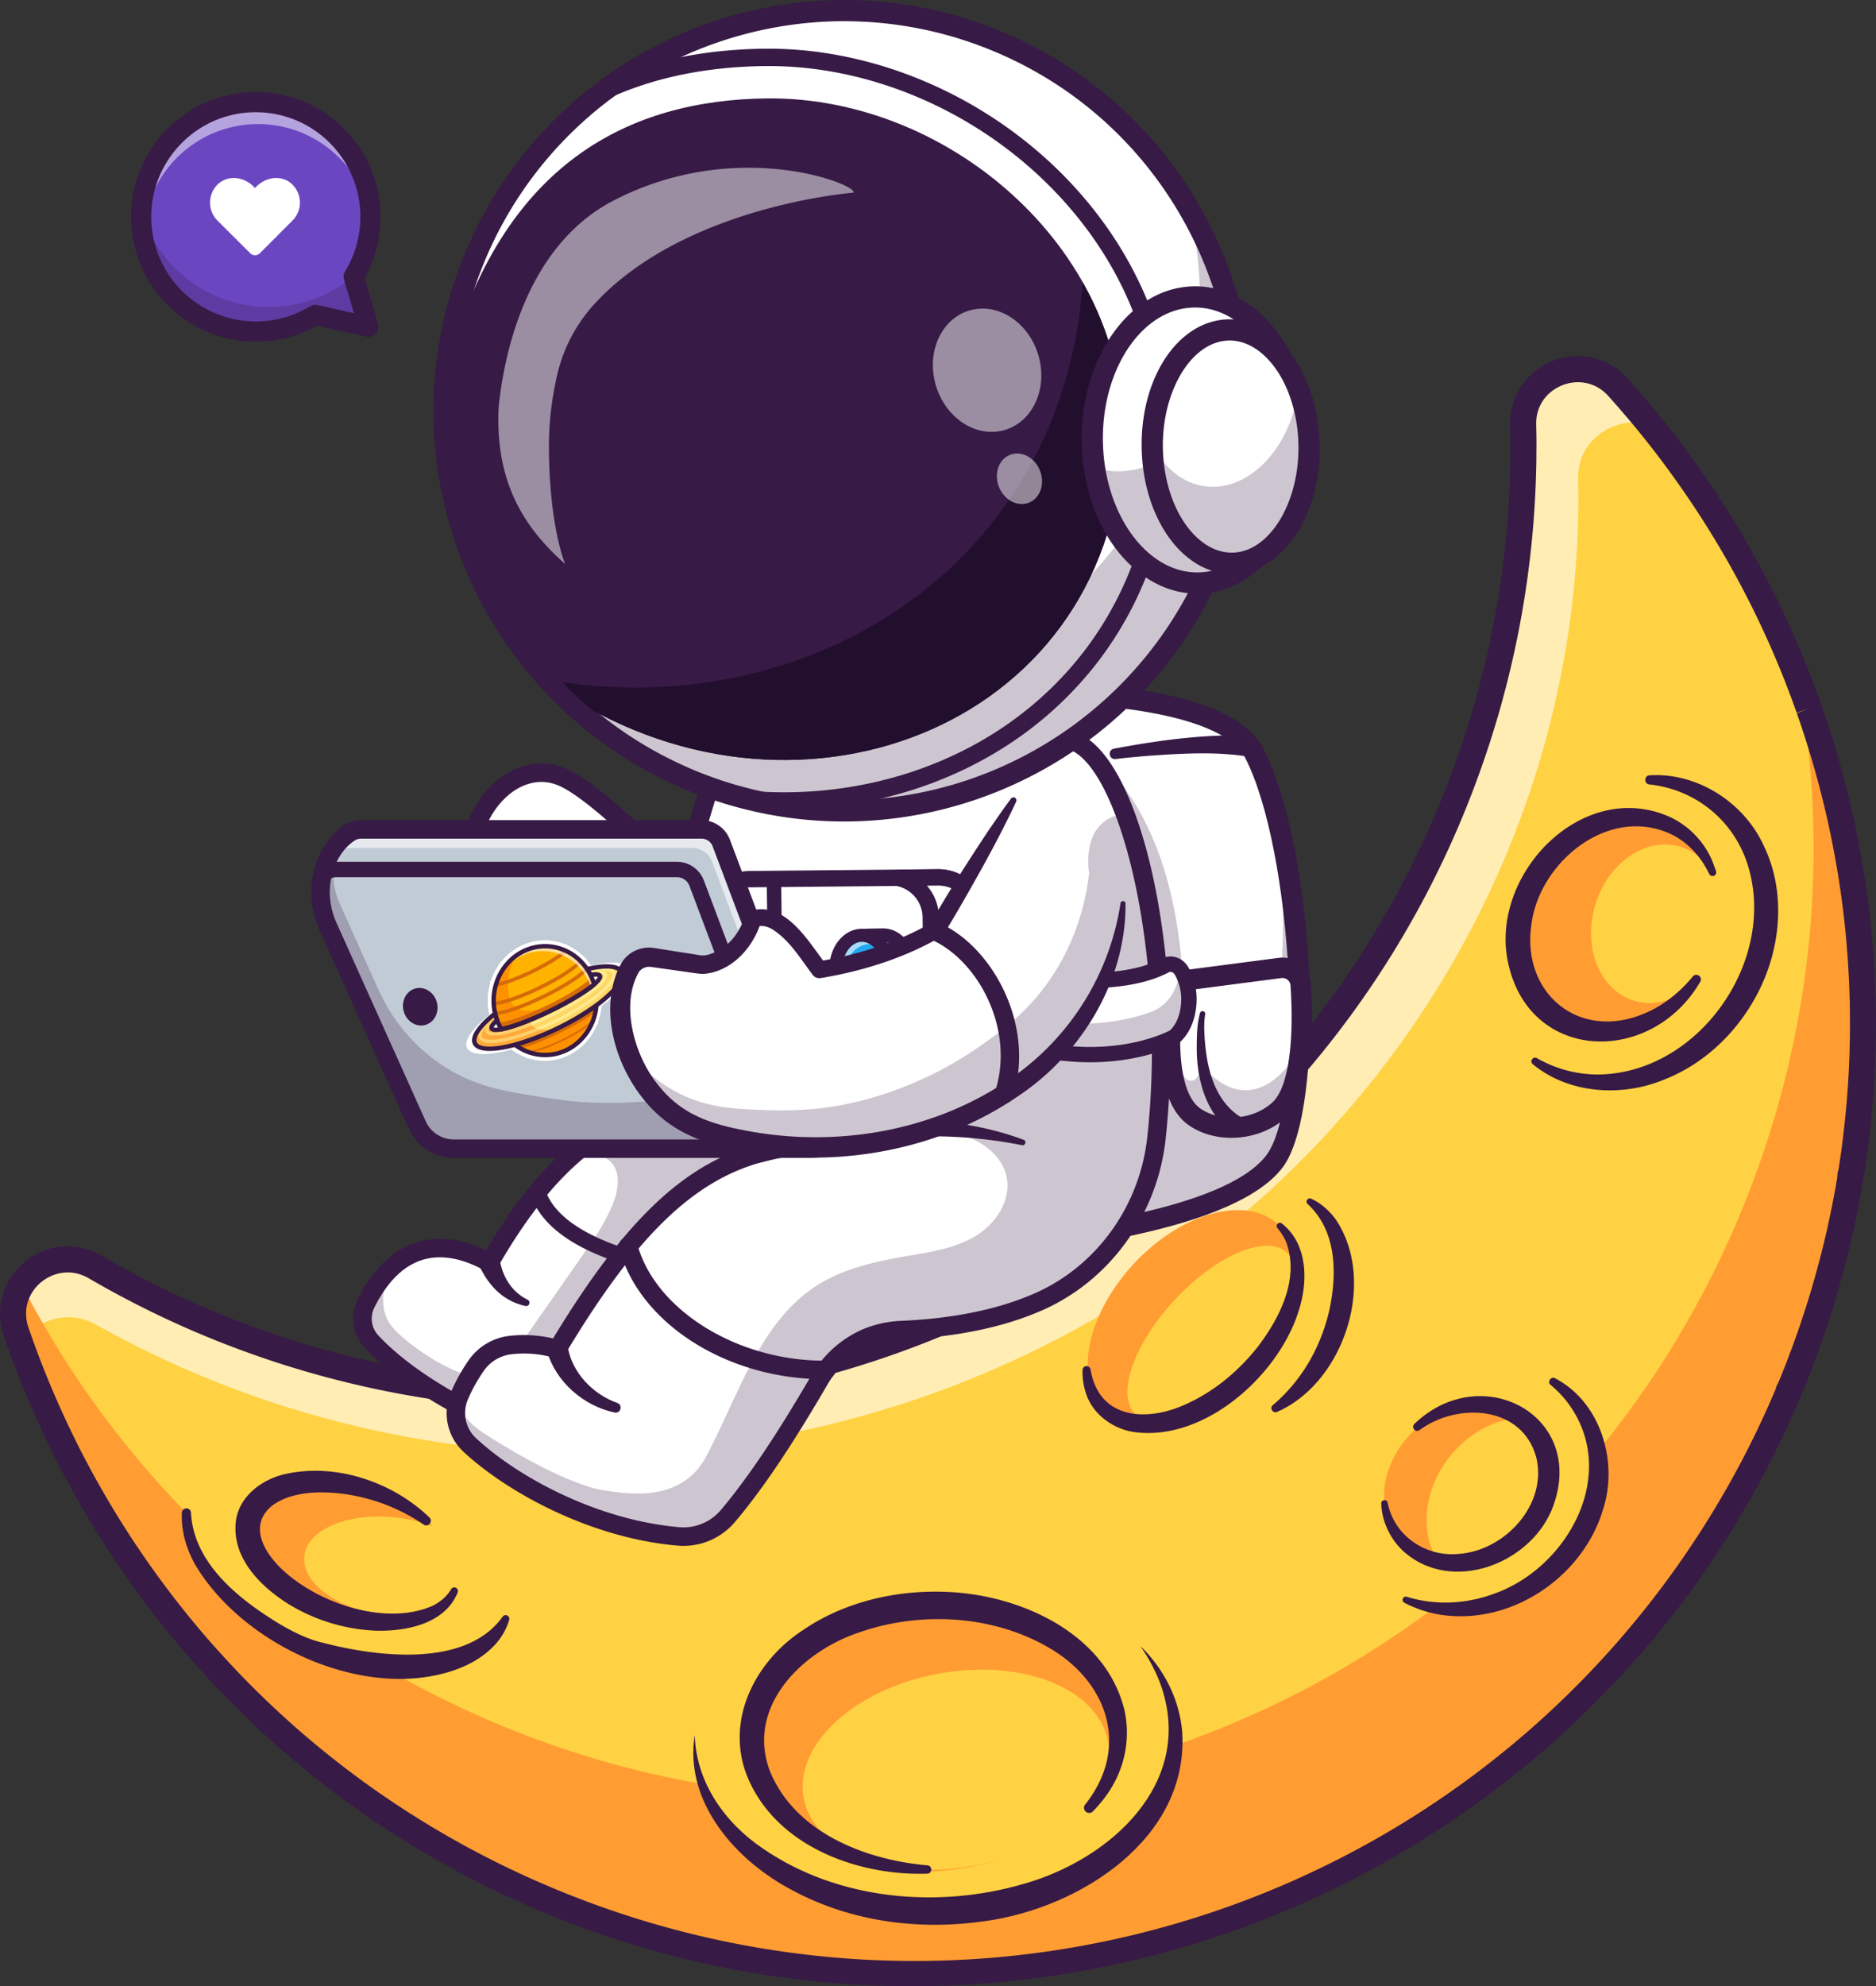 <svg xmlns="http://www.w3.org/2000/svg" viewBox="0 0 2383.37 2521.86"><rect x="0" y="0" width="2383.37" height="2521.86" fill="#333333" stroke="none"/><defs><style>.cls-1{fill:#ffd243;}.cls-2{opacity:0.6;}.cls-3{fill:#fff;}.cls-4{fill:#ff9d33;}.cls-5{fill:#371a45;}.cls-6{opacity:0.25;}.cls-7{opacity:0.35;}.cls-8{fill:#22a7f0;}.cls-9{fill:#c1cbd6;}.cls-10{fill:#ffb200;}.cls-11{fill:#ff9100;}.cls-12{fill:#d66b09;}.cls-13{fill:#ffd766;}.cls-14{fill:#ffaa39;}.cls-15{fill:#ffcf6e;}.cls-16{fill:#ffec90;}.cls-17{fill:#220f2d;}.cls-18{opacity:0.5;}.cls-19{fill:#6b46c1;}</style></defs><g id="Layer_2" data-name="Layer 2"><g id="Layer_1-2" data-name="Layer 1"><path class="cls-1" d="M20.52,1690.87c111.31,324.45,359.65,599.5,704.38,733.25,620.71,240.8,1319.2-67.12,1560-687.87,61.21-157.64,87-320.36,81.17-479.22a1211.39,1211.39,0,0,0-310.6-765.53c-42.82-47.41-121.85-15.83-120.29,48A1192,1192,0,0,1,1921.08,753a1207.47,1207.47,0,0,1-65.45,245.3c-.62,1.88-1.41,3.74-2.11,5.63q-16.39,42.39-35.7,82.68c-7.71,16.39-15.87,32.48-24.33,48.36-3.9,7.41-7.94,14.7-12,22a1184.74,1184.74,0,0,1-64.3,102.77A1205.58,1205.58,0,0,1,1638.73,1360q-31.29,36-65.27,69.21-30.87,30.18-63.75,58l-4.7,4c-15.11,12.64-30.61,25-46.29,36.86-5.94,4.56-12,9-18,13.41-5.57,4.11-11.23,8.19-16.9,12.14q-28.3,19.92-57.75,38.15c-3.66,2.28-7.36,4.56-11.1,6.81-1.73,1.11-3.43,2.09-5.16,3.11-2.44,1.51-4.89,2.93-7.38,4.4-11.63,6.86-23.37,13.56-35.29,20-21.94,11.93-44.22,23.27-66.9,33.81-5.34,2.52-10.65,4.94-16,7.33q-34.48,15.61-70.08,29c-3.86,1.47-7.79,2.94-11.78,4.34q-54.4,19.88-110.7,34.45c-6.69,1.8-13.39,3.44-20.1,5.08-12.07,3-24.16,5.61-36.31,8.19-17.29,3.59-34.6,6.84-52.08,9.65q-19.65,3.26-39.39,5.81-28.44,3.74-57.1,6c-12.9,1.07-25.9,1.94-38.89,2.57q-15.31.75-30.63,1.08-24.93.62-49.95.11-55.89-1-112.11-7.32c-15.32-1.74-30.57-3.78-45.89-6.07a1207.2,1207.2,0,0,1-255.74-68.33,1222.78,1222.78,0,0,1-115.7-52c-19.45-10-38.54-20.46-57.24-31.33C65.14,1576-.32,1630.23,20.52,1690.87Z"/><g class="cls-2"><path class="cls-3" d="M2004.94,607.16a1153.85,1153.85,0,0,1-15.24,213.61,1180.72,1180.72,0,0,1-68.56,245.58c-.65,1.89-1.47,3.75-2.2,5.64q-17.12,42.45-37.24,82.82c-8,16.41-16.53,32.54-25.34,48.44-4.07,7.43-8.27,14.74-12.53,22a1189.05,1189.05,0,0,1-66.91,103,1219.78,1219.78,0,0,1-81.55,100.57q-32.5,36.12-67.81,69.45-32.07,30.27-66.19,58.2c-1.64,1.36-3.25,2.66-4.89,4-15.68,12.7-31.78,25.11-48,37-6.17,4.58-12.43,9-18.71,13.47-5.78,4.13-11.65,8.23-17.53,12.2q-29.37,20-59.93,38.34-5.68,3.43-11.52,6.84c-1.79,1.12-3.55,2.11-5.35,3.14-2.53,1.51-5.07,2.94-7.65,4.42-12.07,6.9-24.24,13.63-36.61,20.1-22.76,12-45.87,23.41-69.39,34-5.54,2.53-11,5-16.59,7.39q-35.76,15.72-72.67,29.18c-4,1.48-8.08,3-12.21,4.37q-56.4,20.07-114.74,34.82c-6.94,1.82-13.89,3.48-20.84,5.14-12.5,3-25,5.69-37.62,8.31-17.91,3.64-35.86,7-54,9.82q-20.34,3.32-40.8,5.94-29.47,3.81-59.15,6.21c-13.37,1.11-26.83,2-40.28,2.69q-15.87.79-31.73,1.18-25.82.69-51.72.27-57.88-.8-116.08-7c-15.85-1.69-31.64-3.68-47.5-5.92a1283,1283,0,0,1-384.26-119.16c-20.12-9.91-39.85-20.35-59.19-31.16-36.53-20.55-77.39-5.8-96.65,23.29-1.73-4.86-3.54-9.7-5.22-14.59-20.84-60.64,44.62-114.83,100-82.46,18.7,10.87,37.79,21.37,57.24,31.33a1222.78,1222.78,0,0,0,115.7,52,1207.2,1207.2,0,0,0,255.74,68.33c15.32,2.29,30.57,4.33,45.89,6.07q56.25,6.36,112.11,7.32,25,.49,49.95-.11,15.3-.32,30.63-1.08c13-.63,26-1.5,38.89-2.57q28.64-2.25,57.1-6,19.77-2.58,39.39-5.81c17.48-2.81,34.79-6.06,52.08-9.65,12.15-2.58,24.24-5.24,36.31-8.19,6.71-1.64,13.41-3.28,20.1-5.08q56.21-14.49,110.7-34.45c4-1.4,7.92-2.87,11.78-4.34q35.55-13.39,70.08-29c5.35-2.39,10.66-4.81,16-7.33,22.68-10.54,45-21.88,66.9-33.81,11.92-6.42,23.66-13.12,35.29-20,2.49-1.47,4.94-2.89,7.38-4.4,1.73-1,3.43-2,5.16-3.11,3.74-2.25,7.44-4.53,11.1-6.81q29.39-18.27,57.75-38.15c5.67-3.95,11.33-8,16.9-12.14,6-4.4,12.08-8.85,18-13.41,15.68-11.87,31.18-24.22,46.29-36.86l4.7-4q32.91-27.73,63.75-58,33.9-33.24,65.27-69.21a1205.58,1205.58,0,0,0,78.43-100.29,1184.74,1184.74,0,0,0,64.3-102.77c4.09-7.26,8.13-14.55,12-22,8.46-15.88,16.62-32,24.33-48.36q19.25-40.35,35.7-82.68c.7-1.89,1.49-3.75,2.11-5.63A1207.47,1207.47,0,0,0,1921.08,753a1192,1192,0,0,0,14.06-213.51c-1.56-63.81,77.47-95.39,120.29-48q20.75,23,40.2,46.91C2052.93,527.4,2003.85,557.64,2004.94,607.16Z"/></g><path class="cls-4" d="M20.51,1690.93c111.34,324.42,359.64,599.4,704.41,733.2,620.65,240.8,1319.14-67.17,1559.94-687.82,61.22-157.69,86.95-320.41,81.13-479.33a1205.06,1205.06,0,0,0-81-392.58,1199.94,1199.94,0,0,1,18.26,169.48c5.81,158.95-19.91,321.63-81.14,479.36-143.63,370.24-450.18,629.22-805.89,726.75a124.46,124.46,0,0,0,1.86-57.64c-18.91-92.35-139-151-268.14-131s-218.57,111.11-199.65,203.47a124.1,124.1,0,0,0,5.74,19.67A1207.16,1207.16,0,0,1,662.16,2201c-285.25-110.7-504.44-318-634.67-570C16.8,1647.55,12.91,1668.79,20.51,1690.93Z"/><ellipse class="cls-4" cx="2056.22" cy="1173.6" rx="135.8" ry="115.84" transform="translate(-51.61 2251.77) rotate(-56.81)"/><ellipse class="cls-4" cx="1514.13" cy="1672.8" rx="161.26" ry="100.43" transform="translate(-741.88 1637.33) rotate(-46.95)"/><ellipse class="cls-1" cx="1538.96" cy="1693.33" rx="140.73" ry="63.28" transform="translate(-749 1661.98) rotate(-46.95)"/><ellipse class="cls-1" cx="2105.43" cy="1172.85" rx="102.04" ry="82.33" transform="translate(381.48 2857.01) rotate(-73.45)"/><path class="cls-1" d="M1972.8,1754.22a129.6,129.6,0,0,1,25.62,22.5c54.12,61.75,39.58,161-32.48,221.63-54.15,45.53-125.35,56.4-180.31,32.82Z"/><path class="cls-5" d="M1975.62,1750c57.72,29.89,80.73,105.51,61,166.42-24.28,81.74-108,141.52-193.17,135.28a148.51,148.51,0,0,1-59.39-16.78,4.1,4.1,0,0,1,3.22-7.51c37,11.53,76.4,9,111.31-4.05,85.75-30.21,149.59-134.68,106.22-221.21a133.85,133.85,0,0,0-34.78-43.72c-4.69-3.73.38-11.33,5.63-8.43Z"/><path class="cls-1" d="M930.77,2092.82c-28.37,32-45.75,69.59-48.1,110.12-4.26,73.45,41.78,135.47,116.05,177.34,48.72,27.47,109.6,44.45,176.37,46.07,168.57,4.09,310.94-91.2,318-212.83,2.63-45.26-13.85-87.8-44.26-123.57-51.32-60.38-142.32-97.27-248.16-99.84Z"/><path class="cls-5" d="M2160.19,1246.37c-63.42,109-223.52,102.85-245.73-32-17-110.07,99.47-226.52,208.28-176.51a108.86,108.86,0,0,1,48.92,47.37c3.63,6.65,5.89,13.86,8.44,20.8a4.65,4.65,0,0,1-2.76,6,4.75,4.75,0,0,1-6-2.65c-11.51-24.09-31.16-44.49-56.51-53.62-76.84-28.65-158.56,41-169,116.34-13.86,86.4,57.19,149,140.52,115.85,24.69-9.62,46.68-26.74,64.24-48.06,4.48-5.51,13.07.47,9.56,6.56Z"/><path class="cls-5" d="M2095.73,984.41c60-3.76,119.31,33.82,144.62,88.49,26.9,54.51,23.26,120.35-.93,174.92-24.18,54.4-68.42,100.43-124.1,122.49-54.16,22.87-122,18.87-168-19.11-4.38-3.7.44-10.53,5.36-7.64a156,156,0,0,0,76.3,20.73c127.24-.24,227.26-141.18,192.72-261.8-16.43-58.3-65.56-100-126.4-106.5-7-.78-6.63-11.24.39-11.58Z"/><path class="cls-4" d="M1818.4,1981.55c32.25,14.24,74.64,6.27,107.42-23.57,43.63-39.74,53.7-103.25,22.5-141.85a73.92,73.92,0,0,0-14.86-14c-59.89-44.41-123.16-9.9-153.63,33.52C1745.39,1884.75,1748.78,1947.34,1818.4,1981.55Z"/><path class="cls-1" d="M1825.13,1979c32.26,14.24,74.65,6.27,107.42-23.57,43.63-39.74,53.7-103.24,22.51-141.85a73.71,73.71,0,0,0-14.87-14c-27.94-.48-58,10.77-83,33.53C1812.89,1873.51,1800,1936.13,1825.13,1979Z"/><path class="cls-5" d="M1796.8,1808c86.89-83.41,222.86-8.19,174.27,109.85-29.4,68.57-125.5,104.42-185.49,54.08-18.73-15.94-30.08-39.61-30.77-63-.15-5,7.11-5.77,8.11-1,8.32,42.45,48.56,69.08,90.18,65.08,59.08-4,113.14-63.09,98.67-122.54-17.84-65.68-99.33-70.59-148.45-34.66-5,3.6-10.89-3.51-6.52-7.76Z"/><ellipse class="cls-4" cx="1187.45" cy="2206.9" rx="231.91" ry="168.55" transform="translate(-218.7 132.49) rotate(-5.85)"/><ellipse class="cls-1" cx="1214.42" cy="2247.02" rx="196.59" ry="123.96" transform="translate(-389.53 259.24) rotate(-10.51)"/><path class="cls-5" d="M1617.1,1784.08c37.52-31.82,61.73-75.08,72.18-122.43,9.45-45.44,8.73-99.21-27.94-132.83a4.12,4.12,0,0,1,4.45-6.83c12.42,5.63,23.12,15.26,31.34,26.49,52.49,78.37,10.39,207.13-74.76,244.26-5.32,2.3-9.8-5-5.27-8.66Z"/><path class="cls-1" d="M588,1917.69c-25.16-21.32-57.1-40.26-93.92-54.38C383.62,1820.93,271,1838,242.55,1901.37s38.07,149.15,148.56,191.53,223.12,25.33,251.56-38.07Z"/><path class="cls-5" d="M242.63,1921c3.65,64.15,60.41,109.1,111.38,140.25,17.66,10.44,36.74,20.21,56.79,24.69,68,17.65,181,32.05,227.57-33a4.71,4.71,0,0,1,8.52,3.82,79.73,79.73,0,0,1-17.2,30.61c-23.88,26.43-59.54,38.35-93.93,42.66-106.65,13-233.48-51.82-287.86-143.54-11.05-19.72-18-42.62-16.85-65.6a5.79,5.79,0,0,1,11.58.11Z"/><path class="cls-4" d="M381.84,2031.35c31.44,16.46,65.78,25.35,96.83,26.63,36.42,1.49,68.42-7.4,86.06-26.74,32.73-35.8,3.95-93.82-64.3-129.55-65.12-34.13-142.67-35.63-178.1-4.54a52.8,52.8,0,0,0-4.79,4.66C284.81,1937.61,313.59,1995.62,381.84,2031.35Z"/><ellipse class="cls-1" cx="498.17" cy="1989.29" rx="62.61" ry="112.36" transform="translate(-1538.05 2232.74) rotate(-82.76)"/><path class="cls-5" d="M538.18,1935.71c-39.18-26.8-87.51-41.67-134.49-40.79-64.6,1.72-100.42,40.89-48.76,94.38,44.8,44.94,132,75.62,192.92,50.36,10.26-4.73,19.35-11.84,25.12-21.68a4.68,4.68,0,0,1,8.52,3.82c-16,39.9-65.17,49.65-103.62,48.69a231.69,231.69,0,0,1-112.66-34.63c-35.09-22.34-70.88-58.32-65.56-104.24,4-32.37,34.27-53.95,63.17-60.13,64.21-14.24,136.32,10.27,182.85,55.37,4.93,5-1.83,12.9-7.49,8.85Z"/><path class="cls-5" d="M1385.47,1738.82c11.23,66.43,76.58,66.6,126.08,41.74,33.4-15.78,62.88-41,85.91-69.91,28.33-36.9,54-87.27,36.46-133.8-2.68-6.61-6.84-12.22-11.23-17.91a4.07,4.07,0,0,1,5.91-5.48,73,73,0,0,1,19.87,24.81c13.64,29.25,9.73,63.94-.93,93.14-27.69,77.87-116.67,156.78-203.18,147.3-27.66-2.77-54.76-21.16-64.08-47.81a83,83,0,0,1-4.93-31.41,5.09,5.09,0,0,1,10.12-.67Z"/><path class="cls-5" d="M1158.66,2521.86A1212.72,1212.72,0,0,1,788,2464c-12.34-4-23.25-7.67-33.39-11.25-10.64-3.75-21.52-7.77-33.23-12.28-8.59-3.31-17.15-6.72-25.61-10.2s-16.89-7.06-25.25-10.71c-8.1-3.55-16.19-7.19-24.17-10.88-4.32-2-8.67-4-13-6.12-3.44-1.64-6.79-3.26-10.16-4.9l-1.77-.86c-4.22-2.07-8.34-4.13-12.48-6.23s-8-4.07-12-6.16-8-4.17-12-6.3-7.88-4.22-11.83-6.38l-.65-.36c-3.74-2-7.47-4.1-11.14-6.18l-1.72-1c-3.35-1.89-6.68-3.76-10-5.68-1.25-.71-2.72-1.56-4.18-2.41l-9-5.28c-3.75-2.2-7.58-4.51-11.42-6.86-18.32-11.11-36.6-22.89-54.28-35l-8-5.47c-4.67-3.24-9.22-6.46-13.75-9.74l-.4-.27c-2.27-1.62-4.53-3.23-6.78-4.89-15.28-11.1-30.53-22.74-45.24-34.53-2.07-1.65-4.19-3.36-6.31-5.08l-1.61-1.31c-1.19-1-2.37-1.92-3.52-2.89-3.12-2.52-6.48-5.34-9.85-8.18-12.88-10.77-26.07-22.32-39.17-34.31-3.17-2.87-6.39-5.85-9.58-8.85-25-23.31-49.37-48.15-72.48-73.77q-8.29-9.2-16.41-18.56c-11.66-13.5-22.79-26.93-33.11-39.94-2.25-2.8-4.56-5.72-6.82-8.66-10.72-13.75-21.53-28.26-32.09-43.07-4.5-6.34-8.91-12.67-13.26-19.08-6.24-9.11-12.44-18.44-18.38-27.68-3-4.7-6-9.45-9-14.18h0c-19.64-31.39-38.1-64.17-54.89-97.43-5.72-11.33-11.33-22.93-16.69-34.47-3.07-6.56-6.1-13.23-9.07-19.89-3.19-7.13-6.27-14.29-9.32-21.51-5.3-12.51-10.49-25.41-15.86-39.43q-5-13.23-9.74-26.49c-1.57-4.4-3.12-8.86-4.64-13.28a79.5,79.5,0,0,1-2.49-8.64c-.13-.48-.32-1.25-.48-2.06-.27-1.18-.47-2.34-.65-3.52a16.5,16.5,0,0,1-.31-2c-.09-.61-.16-1.21-.23-1.8l-.14-1.09c-.15-1.32-.19-2.2-.24-3.08l-.07-1.24c-.06-.68-.11-1.36-.13-2l0-.43v-.31a83,83,0,0,1,13.06-46.92c.07-.14.3-.51.53-.87l1.47-2.24a85.32,85.32,0,0,1,6.74-8.47c26.28-29.15,67.36-37.11,102.21-19.76,1.72.84,3.49,1.82,5.28,2.85,5.34,3.12,10.54,6.11,15.79,9,3.36,1.91,6.58,3.69,9.85,5.48,5.71,3.14,11.44,6.24,17.19,9.25,3.7,2,7.22,3.81,10.8,5.66,20.29,10.5,41.16,20.53,62,29.79,3.64,1.66,7.16,3.2,10.71,4.73,3.79,1.67,7.46,3.23,11.15,4.77,10,4.2,19,7.87,27.61,11.25l1.37.53,3.5,1.36c3.3,1.28,6.59,2.55,9.9,3.79l1.94.73c4.24,1.59,8.29,3.12,12.4,4.57,2.62,1,5,1.84,7.4,2.67,3.69,1.33,7.25,2.57,10.84,3.8,1.14.41,1.84.67,2.56.89l.63.21c4.86,1.7,9.72,3.3,14.62,4.89q8.28,2.74,16.38,5.25c7.33,2.3,14.63,4.45,21.93,6.58,3.81,1.11,7.63,2.22,11.46,3.29L417,1715c171,46.66,346.3,54.33,521.14,22.8,284.7-51.36,540.48-203.21,720.24-427.58a1178.32,1178.32,0,0,0,112.4-168c1.27-2.29,2.5-4.56,3.73-6.82l1.93-3.57c.95-1.77,1.92-3.59,2.88-5.42,2.13-3.94,4.14-7.78,6.1-11.59,1.22-2.32,2.37-4.6,3.53-6.88,3.46-6.77,6.67-13.27,9.84-19.84q6.15-12.61,12-25.34c2.22-4.94,4.5-10,6.77-15.14,2.37-5.35,4.68-10.69,7-16.1l.36-.85c2.23-5.31,4.45-10.64,6.61-16l.21-.5c2-4.94,4-9.88,5.91-14.88,10.86-27.86,20.83-56.61,29.65-85.48,1.43-4.72,2.87-9.48,4.26-14.26s2.76-9.62,4.09-14.38,2.59-9.38,3.82-14A1185.22,1185.22,0,0,0,1918.53,598l.11-4.25c.08-3.35.16-6.7.2-10l.06-11.53c0-6.06,0-12.06-.05-18.06l-.28-14.53a85.39,85.39,0,0,1,6.57-35.33c.76-1.8,1.59-3.58,2.5-5.31a75.8,75.8,0,0,1,5.73-9.67l2.37-3.22a84,84,0,0,1,12.54-13.17,89.66,89.66,0,0,1,32.63-17.38,85.67,85.67,0,0,1,48.68.35,83.94,83.94,0,0,1,32.47,18.88c.8.7,1.89,1.75,2.9,2.78s2,2.08,2.88,3.08c7,7.69,14.27,16,22.22,25.32q5.51,6.44,10.9,12.93c10.62,12.81,21.23,26.14,31.54,39.65,7.54,9.92,14.1,18.8,20.08,27.16a1228.33,1228.33,0,0,1,79.73,126.5c2.46,4.52,4.91,9,7.29,13.49,2.72,5.16,5.42,10.26,8,15.36,2.37,4.6,4.73,9.27,7.09,13.94,6,12.1,11.09,22.71,15.6,32.55,9.46,20.41,18.47,41.41,26.76,62.35.48,1.2,1,2.48,1.46,3.78L2301,860c.89,2.27,1.75,4.55,2.61,6.83.22.53.41,1,.58,1.58l1.24,3.26c.84,2.17,1.62,4.28,2.39,6.4l1.8,5c.5,1.25,1,2.55,1.38,3.84.84,2.25,1.66,4.55,2.49,6.86l.21.59c.61,1.72,1.23,3.46,1.78,5.2.82,2.22,1.59,4.47,2.33,6.68l1.91,5.7c.49,1.33.94,2.66,1.32,4,.29.79.55,1.57.8,2.35,1.48,4.46,2.95,9,4.36,13.52a19.77,19.77,0,0,1,.65,2c.86,2.67,1.68,5.32,2.5,8l.44,1.46c.58,1.91,1.17,3.84,1.72,5.76,1.53,4.94,3.09,10.25,4.61,15.58l.13.5c.12.39.24.81.35,1.23.23.91.45,1.66.68,2.42.63,2.14,1.2,4.24,1.77,6.34.67,2.37,1.31,4.62,1.88,6.89.31,1.06.6,2.13.89,3.21l.4,1.48c.05.15.16.59.27,1.06l0,.13c.85,3.21,1.66,6.27,2.44,9.35l.67,2.69c.91,3.55,1.84,7.36,2.76,11.15.37,1.38.71,2.77,1,4.16l.4,1.62c.75,3.18,1.45,6.16,2.11,9.16l.11.42c.32,1.32.64,2.66.92,4,.56,2.4,1.17,5.14,1.78,7.9l.71,3.25c.57,2.63,1.14,5.28,1.68,7.93l.79,3.7c.9,4.23,1.73,8.47,2.55,12.71.19.88.34,1.62.49,2.45l2,10.57c.2.94.44,2.18.64,3.45l1.5,8.46c.58,3.26,1.14,6.48,1.67,9.73.65,3.82,1.26,7.43,1.79,11,.29,1.56.52,3.11.72,4.68q1,6.21,1.85,12.49c.22,1.4.45,3.07.68,4.77l.17,1.28c.14.85.29,2,.44,3.19l.12.94c.21,1.42.42,3,.62,4.7.31,2.08.6,4.58.9,7.1l.14,1.16c.07.52.13,1,.19,1.54l.07.61c.56,4.6,1.11,9.2,1.6,13.84.17,1.32.33,3,.47,4.63.39,3.5.77,7.33,1.14,11.18l.27,2.69c.1.8.18,1.61.23,2.42.14,1.21.25,2.42.33,3.62q.54,5.7.95,11.41c0,.23.05.47.07.7.06.49.09.93.12,1.31l.21,2.91c.22,3.06.45,6.11.64,9.19.12,1.29.23,2.88.28,4.53.3,4.47.59,9,.8,13.43.16,2.44.33,5.17.41,7.91s.24,5.57.35,8.47l0,0,.58,18.22c0,.73.06,1.79.06,2.84.07,3.14.12,6.53.16,9.94l.05,3.26c.14,8.68.15,18,0,29.21-.16,13-.5,24.8-1,36.23-.13,4-.33,8.18-.58,12.39,0,.72,0,1.41-.09,2.09-.11,2.24-.26,4.49-.41,6.74s-.25,4.57-.43,7c-.19,3.24-.45,6.66-.71,10.1l-.2,2.68c-.32,4.39-.69,8.8-1.06,13.21,0,.6-.12,1.5-.24,2.42-.3,3.46-.61,6.92-1,10.42-.35,3.7-.75,7.6-1.19,11.52l0,.46c-.26,2.52-.54,5-.83,7.55-.09,1-.2,2-.34,3s-.26,2.28-.42,3.4c-.31,2.91-.68,5.81-1.05,8.71-.66,5.2-1.35,10.45-2.1,15.68-1.08,7.69-2.24,15.47-3.51,23.2l-2.49,15c-.28,1.66-.57,3.34-.86,5l-1.91,10.39c-.55,3-1.11,5.91-1.7,8.81l-1,5.24c-.5,2.5-.95,4.73-1.44,6.93-.15.86-.32,1.71-.53,2.57-.3,1.55-.63,3.1-1,4.66l-.58,2.68c-.42,2-.85,3.94-1.3,5.92-.07.45-.17,1-.29,1.48l-.69,3.16c-.57,2.61-1.16,5.26-1.81,7.91l-.2.9q-.3,1.35-.63,2.7c-.08.32-.15.65-.24,1-.38,1.75-.8,3.49-1.24,5.26-.3,1.41-.64,2.84-1,4.25-.21.84-.44,1.74-.68,2.64-.14.73-.32,1.46-.52,2.19-.26,1.16-.55,2.29-.87,3.44q-.72,3-1.54,6.15l-16.19-3.49,16,4.12-1.18,4.61c-.25,1.15-.56,2.28-.91,3.44-.55,2.24-1.17,4.5-1.81,6.79l-1.42,5.33c-.9,3.27-1.84,6.63-2.78,10l-2.93,10.22c-1,3.3-1.95,6.61-2.95,9.91-1.49,4.94-3,9.87-4.58,14.74-.21.81-.45,1.59-.72,2.36q-1,3.1-2,6.21l.07.12-5.21,15.41c-1.17,3.5-2.39,7-3.62,10.59l-2.49,7c-.62,1.87-1.37,3.94-2.16,6-.43,1.3-.89,2.55-1.36,3.84-.94,2.56-1.81,4.9-2.68,7.18-.41,1.22-.83,2.35-1.3,3.47-.67,1.87-1.36,3.71-2.06,5.55l-.29.81c-.94,2.45-1.75,4.54-2.59,6.65-.64,1.7-1.42,3.69-2.2,5.69l-1.11,2.82c-.68,1.73-1.36,3.47-2.07,5.19s-1.27,3.16-1.92,4.75l.24.42-3.75,8.11c-1.4,3.45-2.84,6.83-4.27,10.2-.79,1.87-1.64,3.82-2.49,5.77l-1,2.3c-1.25,2.89-2.54,5.85-3.82,8.74l-.59,1.32c-.26.6-.52,1.19-.79,1.78-1.72,3.9-3.63,8.1-5.56,12.26-.05.12-.15.34-.27.59l-1.07,2.3c-1.47,3.2-2.94,6.38-4.45,9.53-1.25,2.64-2.57,5.38-3.89,8.11l-1.93,4c-1.56,3.21-3.09,6.29-4.62,9.39l-1.4,2.83c-2,3.93-3.95,7.82-5.94,11.71-1.66,3.23-3.13,6-4.6,8.83l-1.85,3.54c-133,251.34-352.31,449.58-617.55,558.28A1226.61,1226.61,0,0,1,1158.66,2521.86Zm-1125-846.27.06.37c.16,1,.23,1.55.36,2.1l.34,1.5a52.68,52.68,0,0,0,1.6,5.6c1.51,4.37,3,8.73,4.56,13q4.6,12.93,9.48,25.78c5.23,13.63,10.27,26.19,15.41,38.34,3,7,6,14,9.07,20.9,2.9,6.5,5.85,13,8.85,19.43,5.23,11.25,10.69,22.53,16.24,33.54,16.33,32.35,34.3,64.24,53.4,94.78v0c2.88,4.6,5.8,9.22,8.74,13.8,5.77,9,11.79,18,17.89,26.93,4.26,6.27,8.53,12.41,12.89,18.55,10.26,14.41,20.79,28.53,31.26,42,2.17,2.81,4.33,5.55,6.53,8.27,10.11,12.76,20.94,25.84,32.28,39q7.88,9.09,16,18c22.48,24.93,46.21,49.08,70.54,71.8,3.08,2.9,6.14,5.73,9.22,8.52,12.81,11.71,25.63,22.94,38.17,33.43,3.25,2.74,6.45,5.42,9.7,8.06,1.26,1.06,2.24,1.85,3.22,2.64l1.69,1.38,6.07,4.89c14.34,11.49,29.17,22.81,44.12,33.67,2.2,1.62,4.31,3.12,6.42,4.62l.49.35c4.46,3.22,8.84,6.32,13.23,9.37l7.91,5.41c17.2,11.77,35,23.22,52.83,34.05,3.71,2.27,7.34,4.48,11,6.64l8.76,5.15,4.05,2.33c3.35,2,6.52,3.73,9.7,5.53l1.79,1c3.59,2,7.17,4,10.76,6l.66.37c3.82,2.09,7.68,4.17,11.51,6.21s7.79,4.13,11.67,6.15,7.72,4,11.65,6,8.05,4.06,12.07,6l1.71.83c3.3,1.61,6.58,3.2,9.92,4.79,4.21,2,8.43,4,12.67,6,7.81,3.63,15.69,7.17,23.56,10.62q12.21,5.33,24.61,10.43c8.18,3.37,16.51,6.69,24.88,9.91,11.42,4.4,22,8.31,32.35,12,9.87,3.48,20.51,7.07,32.53,11,549.26,176.31,1143.81-65.88,1413.71-575.91l1.83-3.5c1.42-2.72,2.85-5.44,4.25-8.16,2.14-4.19,4.07-8,5.95-11.73l1.4-2.82c1.5-3,3-6.06,4.48-9.11l1.92-4c1.27-2.65,2.55-5.3,3.81-8,1.5-3.11,2.89-6.13,4.29-9.16l1.37-3c1.84-4,3.67-8,5.44-12l.57-1.28c.27-.62.54-1.24.82-1.85,1.09-2.47,2.34-5.31,3.55-8.14l1.05-2.41c.78-1.8,1.57-3.62,2.34-5.44.5-1.18,1-2.34,1.49-3.51l-.28-.47,4.19-8.92c1.35-3.26,2.74-6.7,4.12-10.14.68-1.65,1.3-3.23,1.92-4.82l1-2.51c.85-2.17,1.57-4,2.28-5.89.83-2.09,1.53-3.91,2.22-5.69l.35-1c.79-2.08,1.53-4.05,2.25-6.06l.36-.9c.23-.54.43-1.09.63-1.69l.23-.64c.85-2.26,1.72-4.57,2.55-6.85.49-1.32.85-2.29,1.18-3.31l.27-.78c.69-1.82,1.35-3.62,2-5.49l2.53-7.17c1.15-3.32,2.34-6.77,3.51-10.26l2.77-8.28c1.46-4.4,2.89-8.84,4.29-13.26l.48-1.59q2.36-7.26,4.56-14.66c1-3.24,1.93-6.47,2.88-9.7l2.82-9.81c.92-3.29,1.84-6.56,2.74-9.85l1.41-5.29c.59-2.12,1.17-4.18,1.67-6.25l.27-1c.17-.53.32-1.06.44-1.6l1.19-4.64c.14-.64.32-1.29.5-1.94.41-1.58.88-3.44,1.31-5.29l.17-.65c.24-.88.46-1.75.66-2.64l.2-.77h0s0,0,0,0l.41-1.78c.24-.89.47-1.81.69-2.67.28-1.11.53-2.19.76-3.26l.13-.57c.41-1.67.82-3.3,1.17-4.94l.34-1.44c.18-.7.34-1.42.5-2.12l.3-1.32c.63-2.6,1.17-5,1.71-7.46l.91-4.34c.46-2,.88-4,1.31-6l.57-2.62c.29-1.4.61-3,.9-4.48l.55-2.64c.48-2.11.91-4.23,1.34-6.36l1-5.3c.64-3.18,1.21-6.14,1.75-9.09.32-1.79.65-3.64,1-5.45l.72-4c.67-3.88,1.35-7.78,2-11.67l.64-8.2.75-.43c1.21-7.39,2.3-14.71,3.32-22,.73-5.09,1.39-10.15,2-15.19.36-2.82.71-5.6,1-8.41l.07-.6c.12-.81.23-1.64.3-2.46l.12-.93c.08-.54.14-1.08.18-1.63l.06-.54q.43-3.72.82-7.42l.06-.53c.43-3.81.81-7.53,1.16-11.23s.67-7,1-10.38l.1-.93c0-.2,0-.4.07-.6.39-4.68.75-9,1.06-13.25l.2-2.76c.25-3.28.5-6.56.7-9.86.18-2.36.3-4.49.41-6.64.16-2.48.31-4.71.42-6.92v-.07l0-.37.06-.9c.25-4.12.45-8.26.59-12.37.52-11.27.85-22.75,1-35.32.14-10.91.13-19.89,0-28.28l0-3.34c-.05-3.31-.09-6.61-.16-9.91,0-.84,0-1.42,0-2l-.5-15.11c-.15-3.91-.29-7.82-.47-11.71-.08-2.63-.24-5-.39-7.33-.21-4.67-.51-9-.79-13.39l0-.67c0-1.09-.12-2.15-.21-3.24-.22-3.37-.44-6.31-.65-9.26l-.35-2.62V1207l0-.41c-.27-3.76-.58-7.49-.94-11.25l0-.53c-.05-.77-.1-1.56-.21-2.33l-.17-1.21v-.67l-.37-3.68c-.36-3.72-.73-7.43-1.13-11.17-.15-1.59-.27-2.85-.42-4.08-.51-4.79-1-9.22-1.58-13.63l-.41-3.42c-.27-2.23-.52-4.44-.84-6.65-.22-1.81-.41-3.16-.6-4.55l-.17-1.27c-.11-.84-.21-1.68-.34-2.53l-.23-1.64c-.2-1.46-.39-2.91-.62-4.37-.61-4.36-1.21-8.41-1.85-12.45l-.08-.55c-.13-1.12-.3-2.22-.51-3.33l-.1-.61c-.5-3.46-1.09-6.91-1.68-10.36s-1.11-6.6-1.66-9.7l-1.56-8.83c-.17-1.06-.32-1.78-.47-2.53l-2.48-13c-.8-4-1.58-8.11-2.44-12.12l-.83-3.87c-.54-2.69-1.08-5.2-1.62-7.69l-.67-3.07c-.58-2.63-1.16-5.24-1.78-7.86-.29-1.37-.54-2.39-.78-3.4l-.19-.77c-.69-3.12-1.35-5.93-2-8.76l-.41-1.65c-.28-1.15-.55-2.3-.87-3.45l-.13-.5c-.9-3.73-1.82-7.5-2.78-11.25l-.67-2.67c-.7-2.78-1.48-5.71-2.26-8.64,0-.1-.17-.65-.3-1.21l.15.55-.58-2.11c-.23-.87-.46-1.74-.72-2.59l-.21-.78c-.51-2.06-1.09-4.08-1.66-6.1l-.15-.51c-.5-1.87-1-3.73-1.56-5.61-.37-1.25-.74-2.52-1.05-3.77-.07-.22-.16-.54-.25-.88-1.44-5-2.9-10-4.45-15-.61-2.1-1.14-3.84-1.66-5.56l-.41-1.33c-.85-2.76-1.71-5.53-2.61-8.31l-.55-1.76c-1.35-4.33-2.75-8.62-4.18-13-.17-.54-.32-1-.5-1.47l-.58-1.76c-.19-.71-.42-1.39-.68-2.08l-2.19-6.48c-.67-2-1.35-4-2.1-6l-.32-.94c-.45-1.46-1-2.92-1.49-4.36l15.38-6.13-15.58,5.57c-.8-2.25-1.61-4.5-2.43-6.7l-.18-.52c-.29-.87-.59-1.77-.93-2.61l-2-5.55c-.72-2-1.43-3.9-2.18-5.83l-1.85-4.91q-1.32-3.53-2.68-7l-.51-1.28-2-5.23c-.44-1.21-.82-2.15-1.2-3.1-8.09-20.44-16.85-40.85-26.07-60.75-4.4-9.59-9.34-19.9-15.14-31.59-2.26-4.48-4.59-9.08-6.94-13.65-2.56-5-5.19-10-7.79-14.91-2.33-4.37-4.73-8.78-7.13-13.19A1194.38,1194.38,0,0,0,2125.69,605c-5.82-8.13-12.19-16.75-19.51-26.4-10-13.12-20.35-26.1-30.68-38.55q-5.25-6.31-10.59-12.57c-7.75-9.07-14.85-17.16-21.72-24.75-.7-.79-1.28-1.39-1.86-2-.44-.44-.95-1-1.48-1.41a51.51,51.51,0,0,0-20-11.79,52.55,52.55,0,0,0-29.83-.15,56.06,56.06,0,0,0-20.39,10.86,50.4,50.4,0,0,0-9,9.9l-.79,1.15a39.28,39.28,0,0,0-2.59,4.5l-.27.52c-.49.93-.93,1.88-1.33,2.85a52.64,52.64,0,0,0-4,21.85l.29,14.61c.1,6.29.1,12.55,0,18.8l-.07,11.59c0,3.58-.12,7.09-.21,10.6l-.1,4.23a1217.75,1217.75,0,0,1-40.17,280.47c-1.38,5.16-2.67,10-4,14.8s-2.72,9.79-4.19,14.74c-1.4,4.8-2.87,9.69-4.35,14.57-9.07,29.7-19.32,59.24-30.48,87.85-2,5.11-4,10.16-6,15.21l-.22.54q-3.4,8.43-6.91,16.72l-.32.77c-2.34,5.54-4.7,11-7.13,16.49q-3.42,7.73-6.9,15.44c-4.08,8.85-8.17,17.52-12.35,26.09q-4.89,10.13-10,20.18c-1.31,2.57-2.52,5-3.76,7.33-2,3.94-4.14,8-6.28,11.93-.92,1.75-1.93,3.67-3,5.61l-1.93,3.57c-1.29,2.36-2.57,4.73-3.87,7.07a1210.58,1210.58,0,0,1-115.53,172.67c-184.75,230.6-447.62,386.67-740.19,439.46-179.73,32.4-360,24.51-535.77-23.46l-7.77-2.14q-5.88-1.65-11.76-3.37c-7.52-2.2-15-4.41-22.52-6.76-5.56-1.72-11.2-3.53-16.84-5.4-4.94-1.6-9.93-3.25-14.93-5-1.13-.35-2.25-.75-3.37-1.15q-5.49-1.89-11.07-3.88c-2.48-.86-5.1-1.81-7.68-2.77-4.05-1.43-8.3-3-12.56-4.63l-1.9-.72c-3.58-1.33-7-2.66-10.43-4l-5.26-2c-8.58-3.37-17.83-7.13-28-11.42-3.86-1.6-7.74-3.25-11.6-4.95-3.62-1.55-7.35-3.2-11.06-4.89-21.34-9.47-42.81-19.78-63.67-30.58-3.73-1.92-7.41-3.84-11.08-5.82-5.78-3-11.72-6.22-17.62-9.46-3.41-1.87-6.79-3.74-10.16-5.65-5.31-3-10.73-6.07-16.14-9.23-1-.58-2.15-1.23-3.34-1.81-24.82-12.35-49.51-2.73-63,12.27a51.77,51.77,0,0,0-4,5l-1.41,2.2a50,50,0,0,0-7.89,28.42Zm2241.6,84.65.89.37,0,0Zm-3.69-35.21h0Zm44.37-141.7s0,0,0,0Zm18.09-87.5h0Zm-61.43-617.6v0Z"/><path class="cls-5" d="M882.67,2202.94c1.53,60,38.4,111.9,86.87,144.33,95.57,65.5,222.38,76.58,332,44.4,108.87-31.05,215-126.58,174.34-248.94-6.23-18.53-15.67-36.2-27.09-52.78,29.58,28.47,49.74,67.4,53.12,109.06,8.83,135.79-131,224.18-251.11,240.3-82.51,12-169.49.82-243.39-38.86-71.68-37.12-138.53-111.68-124.78-197.51Z"/><path class="cls-5" d="M1378.68,2291.21c58.14-73.38,28.2-157.91-49.34-201-70.68-39.78-160.95-44.24-237.08-17.79-73.15,24-144.16,93.92-114.66,175,31.14,78.61,120.74,114,200.67,121,6.57.52,6.31,10.36-.25,10.57-87.89,2.9-190.55-34.41-227.64-121-30.19-71,7.51-147.05,68.34-187.3,57-39.41,128.7-54.09,196.83-48.7,89.44,7.17,191.06,56,213.23,150.4,7.5,34.85.21,71.55-19,101.05a167.63,167.63,0,0,1-21.33,26.46,6.57,6.57,0,0,1-9.82-8.71Z"/><path class="cls-3" d="M1260.56,880l.59,68,.29,34.63,5.1,597.13s40.69-2.66,95-10.61c10.62-1.56,21.76-3.3,33.22-5.28,85.37-14.69,188.27-41.7,224.34-89.11,53.92-70.89,37.74-394.44-25.5-518.14-29-56.71-154.21-72.31-242.56-76.13-9.87-.44-19.29-.72-28-.88C1286,878.79,1260.56,880,1260.56,880Z"/><g class="cls-6"><path class="cls-5" d="M1261.15,947.93l.29,34.63,4,474.13,1,123,2.46-.18,1.58-.12,1.49-.12,1.19-.08c.15,0,.33,0,.49,0,.73-.06,1.55-.12,2.4-.21a4,4,0,0,0,.58,0c.7-.07,1.43-.13,2.22-.19,1.07-.08,2.16-.19,3.32-.3.82-.08,1.71-.14,2.59-.23l2.77-.25c1.19-.11,2.44-.24,3.71-.34,2.59-.27,5.33-.52,8.23-.84,2.55-.23,5.24-.52,8-.83,3.23-.36,6.61-.72,10.12-1.13,13-1.49,27.77-3.37,43.78-5.72,3.12-.45,6.29-.94,9.5-1.42,2.22-.33,4.51-.7,6.8-1.07,5.53-.87,11.21-1.8,16.92-2.79,85.4-14.69,188.27-41.7,224.31-89.11,44.42-58.36,41.32-288,3.49-436.43,15,130.46,8.53,271.71-25,315.7-16.55,21.75-92.51-46.89-93.76-88.93-3.23-108.42-28.75-246.69-133.35-323.67C1367.75,939.36,1309.91,950.2,1261.15,947.93Z"/></g><path class="cls-5" d="M1253.71,1593.49l-6.17-725.87,12.43-.57c30.25-1.39,296.83-10.83,345.12,83.6,66.05,129.2,81,457.27,24.26,531.87-68.39,89.91-350,109.29-362,110.07Zm19.89-701.07,5.73,673.28c57.1-5,276-28.57,329.45-98.83,50.4-66.24,33.43-386.83-26.71-504.45C1549.27,898.25,1358.93,890,1273.6,892.42Z"/><path class="cls-3" d="M1626.47,1229,1510,1244.14a23,23,0,0,0-19.88,19.93c-4.77,38.09-11.21,126.63,27.06,153.67,31.76,22.44,81,16.92,108.68-9.18,30.92-29.2,29.38-115.61,26.53-158.28A23,23,0,0,0,1626.47,1229Z"/><g class="cls-6"><path class="cls-5" d="M1490.17,1264.08c-4.79,38.08-11.22,126.63,27.06,153.65,31.77,22.45,81,16.93,108.69-9.18,19-18,25.74-57.57,27.44-95.31-4.25,19-11.68,34.72-21.42,45.27-55.81,60.47-103.48-4.64-103.48-4.64s-6.74,16.81-12.77,18.07c-25.23,5.27-24.31-74.66-22.88-116A22.33,22.33,0,0,0,1490.17,1264.08Z"/></g><path class="cls-5" d="M1564.44,1444.7c-19.66,0-39.06-5.37-54.68-16.4-42.51-30-38.56-116.8-32.43-165.84a35.94,35.94,0,0,1,31-31.14l116.44-15.15a35.95,35.95,0,0,1,40.52,33.25c4,59.94,2,137.83-30.55,168.53C1616.13,1435.57,1590.06,1444.7,1564.44,1444.7Zm63.7-202.9L1511.7,1257a10.07,10.07,0,0,0-8.72,8.71c-9.08,72.6-1,125.5,21.7,141.51,26,18.38,68.29,14.7,92.35-8,19.08-18,27.49-73.35,22.5-148a10.09,10.09,0,0,0-11.39-9.35Z"/><path class="cls-5" d="M1571.58,1441.49c-39.44-22.44-51.83-71.76-51.16-113.84.11-14.07.3-27.34,4.12-41.3a3.4,3.4,0,0,1,6.61,1.58c-1.17,5.9-1.3,12.89-1.21,19.5,1.38,39.78,9.23,85.74,44.13,109.53a37.67,37.67,0,0,0,6.57,3.58c16.58,5.4,6.4,29.24-9.06,21Z"/><path class="cls-5" d="M1415.25,950.59c43-8.07,86.09-14.47,129.92-16.42,14.76-.51,29.62-.63,45,1.08a12.94,12.94,0,1,1-3.75,25.58c-41.22-6.85-84.63-4.16-126.41-1.26-14.25,1.14-28.6,2.48-42.73,4.18-8.37.91-10.37-11.42-2.07-13.16Z"/><path class="cls-3" d="M600.45,1064.85c11.75-54.83,63-99.73,113.57-78.33,28.23,12.1,69.06,49.31,113.57,90.07Z"/><path class="cls-5" d="M827.59,1088.34H827l-227.14-11.75A11.75,11.75,0,0,1,589,1062.39c7.72-36.05,30.85-68,60.36-83.34,22.64-11.78,46.6-12.94,69.27-3.35,30.51,13.08,72.48,51.53,116.93,92.23a11.75,11.75,0,0,1-7.94,20.41Zm-211.81-34.47,179.65,9.3c-32.89-29.72-64.51-56.62-86-65.85-20.18-8.54-37.9-3.31-49.22,2.57C640.71,1010,624.2,1030.4,615.78,1053.87Z"/><path class="cls-3" d="M1048.86,1419.26,845.72,1722.18l-20.09,30-7.16,2.51-173,60.15c-75.27-32.86-134.29-69.59-173.33-111.06a43.15,43.15,0,0,1-7.05-48.84c8.22-16.41,17.31-29.61,27.06-39.91,37.75-40,85.29-36.85,129.82-11.67,31.76-55.33,63.21-96.3,94.46-126.18,43.27-41.47,86.16-61.72,128.76-69.63Z"/><path class="cls-5" d="M645.49,1826.55a11.75,11.75,0,0,1-4.7-1c-78.9-34.45-138.52-72.73-177.2-113.79a55,55,0,0,1-9-62.15c19.39-38.76,44.8-63.16,75.52-72.53,26.54-8.09,56.55-4.41,87.37,10.59,67.78-114.75,139.65-175.76,225.57-191.73a11.07,11.07,0,0,1,2.82-.17l203.64,11.74a11.75,11.75,0,0,1,9.08,18.28L835.39,1758.68a11.76,11.76,0,0,1-5.9,4.56L649.35,1825.9A11.94,11.94,0,0,1,645.49,1826.55Zm-86.68-230.14a74.5,74.5,0,0,0-21.82,3.17c-24.32,7.42-45,27.79-61.37,60.57a31.42,31.42,0,0,0,5.08,35.51c35.81,38,91.41,73.85,165.29,106.53l172.07-59.86,209.58-312.52L846,1419.33c-80.44,15.48-148.41,75.85-213.8,189.84a11.74,11.74,0,0,1-16,4.38C601.2,1605.06,580.56,1596.41,558.81,1596.41Z"/><path class="cls-5" d="M634.75,1599.06c3.66,21.71,15.07,41.17,35.62,51.21a4.23,4.23,0,0,1-2.77,7.92,75.52,75.52,0,0,1-34.87-17.77c-10.23-9.16-18-20.91-23.65-33.15-7.69-18.77,21-28,25.67-8.21Z"/><path class="cls-5" d="M912.88,1631.85a9.47,9.47,0,0,1-1.59-.13c-103.91-17-213.38-43.92-237.44-115.34a9.79,9.79,0,1,1,18.55-6.25c20.87,61.94,129.62,87.18,222,102.26a9.79,9.79,0,0,1-1.56,19.46Z"/><g class="cls-6"><path class="cls-5" d="M1048.86,1419.26,845.72,1722.18c-9,10.85-18.17,21.66-27.25,32.47l-173,60.15c-75.27-32.86-134.29-69.59-173.33-111.06a43.15,43.15,0,0,1-7.05-48.84c8.22-16.41,17.31-29.61,27.06-39.91a160.82,160.82,0,0,0-4,18.41c-2.15,13.59-2.46,28.08,3.37,40.57,4.51,9.68,12.38,17.39,20.44,24.36a272.64,272.64,0,0,0,61.45,39.87c13.51,6.38,28.63,11.71,43.23,8.46,18.68-4.19,31.33-21.07,42.3-36.74q40.65-58,81.22-116.07c15.27-21.78,30.67-43.9,39.83-68.89,6.26-17.11,8.3-39-5.41-51-15.42-13.51-39.24-5.48-57.84,3.17h-.31c43.27-41.47,86.16-61.72,128.76-69.63Z"/></g><path class="cls-3" d="M1469.26,1444.56c-9.79,90.86-65.79,171.06-149.36,208.07q-71.49,31.66-174.59,36.22c-20.56.9-40.8,6.27-58.43,16.92a128.93,128.93,0,0,0-45.86,46.37c-39.51,67.87-78.44,128.06-116.19,172.63a73.74,73.74,0,0,1-62.5,26c-101.43-8.58-206.11-61-265.33-115.92a55.5,55.5,0,0,1-17-50.48,54,54,0,0,1,3.76-12.34,218,218,0,0,1,21.62-38.73,61.42,61.42,0,0,1,43.51-25.53,150.2,150.2,0,0,1,59.29,5.21c105.73-176.23,192.36-252.75,321.13-258.47L857,1145.13,911.79,965l426.87-23.49c32.93-12.65,65.87,25.57,91.13,93.59,23.18,62.31,39.9,149.6,44.33,245.74.08,2.2.15,4.43.27,6.66A1073.11,1073.11,0,0,1,1469.26,1444.56Z"/><path class="cls-5" d="M868.43,1962.79c-2.36,0-4.72-.09-7.08-.29-109.39-9.25-215.59-66.44-272.32-119A67.2,67.2,0,0,1,573,1767.32a233.33,233.33,0,0,1,22.8-40.81,73.23,73.23,0,0,1,51.83-30.41,162.7,162.7,0,0,1,55,3.29c104.52-172.23,190-243.76,307.4-255.29L846.7,1150.85a11.81,11.81,0,0,1-1-9.14l54.83-180.15a11.75,11.75,0,0,1,10.6-8.31l425.14-23.4c11.6-3.94,28.86-5,48.27,10,74.27,57.12,119.31,293.57,96.39,506-10.37,96.1-70.25,179.46-156.28,217.57-49,21.67-109.12,34.19-178.85,37.21-19.48.84-37.76,6.1-52.85,15.23a117.74,117.74,0,0,0-41.77,42.2c-45.4,78-82.71,133.37-117.42,174.34A85.86,85.86,0,0,1,868.43,1962.79ZM665.84,1718.58a143.78,143.78,0,0,0-15.69.88,49.74,49.74,0,0,0-35.21,20.61,210.46,210.46,0,0,0-20.47,36.69A43.71,43.71,0,0,0,605,1826.25c53.78,49.83,154.51,104,258.33,112.83a62.18,62.18,0,0,0,52.52-21.9c33.34-39.36,71-95.28,115-171a141.05,141.05,0,0,1,50-50.53c18.45-11.15,40.58-17.58,64-18.59,66.79-2.89,124.1-14.74,170.35-35.22,78.39-34.71,133-110.82,142.44-198.6,23.43-217.19-27.72-439-87.36-484.84-9.63-7.42-18.58-9.38-27.36-6a11.82,11.82,0,0,1-3.57.77l-418.66,23-51,167.51,169.88,305a11.76,11.76,0,0,1-9.74,17.46C910,1471.55,825.6,1540.06,718.22,1719a11.76,11.76,0,0,1-13.37,5.24A137.57,137.57,0,0,0,665.84,1718.58Zm672.82-777.1h0Z"/><path class="cls-5" d="M1046.7,1751.13c-123,0-234.35-70.85-259.83-165.67a11.75,11.75,0,1,1,22.69-6.09c22.44,83.49,126.35,148.26,237.24,148.26h2.66a11.75,11.75,0,0,1,.1,23.5Z"/><path class="cls-5" d="M721.31,1710.22c5.43,32.56,31.76,60.06,62.91,71.07,7.44,2.55,4.38,13.78-3.33,12.19-39.25-8.37-74.35-38.35-85.91-77.74-4.44-18.51,22.95-24.28,26.33-5.52Z"/><path class="cls-5" d="M960.42,1453.32c109.36-32.08,231-46.73,340.05-6.16,4,1.49,2.35,7.73-2,6.87-55.16-11-111.13-13.75-167-9.23-55.77,4.76-110.6,16.71-164.71,31.13-14.76,3.61-21-17.85-6.39-22.61Z"/><g class="cls-6"><path class="cls-5" d="M1474.39,1287.48c-12.1,5.6-26.12,8.38-40.3,9.83-7.75.82-15.54,1.25-23.06,1.49-14.1.51-30.08.31-39.83-9.91-14-14.61-6.15-38.34.12-57.61a234.75,234.75,0,0,0,10.14-96.18l-3.6.12c7.4-9.2,5.64-22.4,4.89-34.15-.9-14.88.63-30.35,7.8-43.39s21-23.15,35.83-22.83c1.13,0,2.27.12,3.41.23,23.18,62.31,39.9,149.6,44.33,245.74C1474.2,1283,1474.27,1285.25,1474.39,1287.48Z"/></g><g class="cls-6"><path class="cls-5" d="M1469.26,1444.56c-9.79,90.86-65.79,171.06-149.36,208.07q-71.49,31.66-174.59,36.22c-20.56.9-40.8,6.27-58.43,16.92a128.93,128.93,0,0,0-45.86,46.37c-39.51,67.87-78.44,128.06-116.19,172.63a73.74,73.74,0,0,1-62.5,26c-101.43-8.58-206.11-61-265.33-115.92a55.5,55.5,0,0,1-17-50.48,112.8,112.8,0,0,0,12.65,16.72,115.88,115.88,0,0,0,23.5,19.58c96.73,62.26,144.9,70.49,144.9,70.49,29.47,5,77.87,13.31,113.13-14.05,17-13.15,23.86-29.59,29-39.68,38.11-74.4,65.29-161.89,136.17-206.22,34.58-21.66,75.62-30,115.8-36.89,29.49-5.06,60-9.87,85.38-25.65s44.68-45.75,38.18-75c-5.13-23.15-25.22-40.65-47.39-49.19s-46.33-9.51-70-10.42l23.54-11.47a324,324,0,0,1,37.28-78c4.62-7,9.91-14.22,17.66-17.51,6.46-2.78,13.75-2.42,20.8-2.19a470.1,470.1,0,0,0,173.52-27.61c13.59-4.85,27-10.38,40-16.49.08,2.2.15,4.43.27,6.66A1073.11,1073.11,0,0,1,1469.26,1444.56Z"/></g><path class="cls-3" d="M954.49,1346.8l239.44-2.25a51.7,51.7,0,0,0,51.07-52l-1.2-127.42a51.73,51.73,0,0,0-41.74-50.12,50,50,0,0,0-10.31-1l-239.4,2.25a51.66,51.66,0,0,0-51.07,52l.93,100.92.23,26.5A51.71,51.71,0,0,0,954.49,1346.8Z"/><g class="cls-7"><path class="cls-5" d="M954.49,1346.8l239.44-2.25a51.7,51.7,0,0,0,51.07-52l-1.2-127.42a51.73,51.73,0,0,0-41.74-50.12c-13.51,9.16-22.09,15-22.09,15-10.69,102.39-39.34,153.67-166.33,156.93-54.81,1.4-89.5-6.64-111.43-17.68l.23,26.5A51.71,51.71,0,0,0,954.49,1346.8Z"/></g><path class="cls-5" d="M954,1357.19a62,62,0,0,1-61.93-61.36l-1.19-127.43a62.07,62.07,0,0,1,61.36-62.52l239.42-2.25a62.11,62.11,0,0,1,62.52,61.36l1.19,127.44A62.09,62.09,0,0,1,1194,1355l-239.42,2.24Zm238.24-232.8h-.39l-239.42,2.25a41.33,41.33,0,0,0-40.79,41.56l1.19,127.44A41.24,41.24,0,0,0,954,1336.43h.39l239.42-2.25a41.31,41.31,0,0,0,40.79-41.56l-1.19-127.43a41.35,41.35,0,0,0-41.18-40.8Z"/><path class="cls-3" d="M944.87,1346a45.45,45.45,0,0,0,9.62.85l239.44-2.25a51.64,51.64,0,0,0,46.62-30.74,50.77,50.77,0,0,0,4.42-21.3l-.51-56.61-.17-18.67-.49-52.14a51.72,51.72,0,0,0-52-51.07l-51.73.5a51.7,51.7,0,0,1,42.49,50.21l.67,68.83.54,58.63a51.73,51.73,0,0,1-51.07,52Z"/><g class="cls-7"><path class="cls-5" d="M944.87,1346a45.45,45.45,0,0,0,9.62.85l239.44-2.25a51.65,51.65,0,0,0,51-52l-.68-75.28c-5.9,13.36-16.57,29.79-33.86,31.66-9.49,1-18.9-5.69-27.25-15.33l.54,58.63a51.73,51.73,0,0,1-51.07,52Z"/></g><path class="cls-5" d="M953.75,1357.19a58.21,58.21,0,0,1-10.85-1l1.86-20.58,187.8-1.74a41.3,41.3,0,0,0,40.76-41.55l-1.19-127.44a41.22,41.22,0,0,0-33.93-40.13l1.73-20.6,51.72-.49a62.09,62.09,0,0,1,62.52,61.37l1.19,127.42A62.07,62.07,0,0,1,1194,1355l-239.43,2.23Zm223.85-232.67a61.81,61.81,0,0,1,15.29,40.13l1.2,127.43a61.48,61.48,0,0,1-16.18,42.26l15.92-.16a41.3,41.3,0,0,0,40.77-41.55h0l-1.19-127.43a41.33,41.33,0,0,0-41.57-40.8Z"/><path class="cls-8" d="M1088.71,1230.38c.07,4.71,7.27,42.65,7.27,42.65l26.85-.41c18.48-.28,33.18-19.64,32.82-43.25s-15.63-42.52-34.11-42.24l-26.85.4S1088.6,1222.71,1088.71,1230.38Z"/><g class="cls-7"><path class="cls-5" d="M1088.71,1230.38c.07,4.71,7.27,42.65,7.27,42.65l26.85-.41c18.48-.28,33.18-19.64,32.82-43.25s-15.63-42.52-34.11-42.24l-26.85.4S1088.6,1222.71,1088.71,1230.38Z"/></g><path class="cls-5" d="M1104,1281.21a18,18,0,0,1-17.72-14.73c-5.83-31.45-5.88-34.74-5.9-36-.07-4.57,1.53-16.78,4.74-36.29a18,18,0,0,1,17.52-15.1l18.74-.28c11.62-.15,22.36,5.24,30.44,15.24,7.61,9.42,11.9,21.91,12.1,35.18s-3.71,25.87-11,35.52c-7.78,10.24-18.42,16-30,16.16l-18.64.28Zm-7-51c.09,1.83,1.61,11.6,5.62,33.23a1.35,1.35,0,0,0,1.42,1.15l18.64-.28c6.33-.1,12.37-3.5,17-9.6,5.08-6.69,7.8-15.65,7.66-25.22s-3.14-18.45-8.42-25c-4.8-6-11-9-17.27-9.08l-18.74.29a1.42,1.42,0,0,0-1.38,1.18C1098.16,1217.43,1097,1227.56,1097,1230.22Z"/><ellipse class="cls-8" cx="1095.34" cy="1230.28" rx="33.47" ry="42.75" transform="translate(-18.47 16.7) rotate(-0.87)"/><g class="cls-7"><path class="cls-5" d="M1116.16,1197a51.18,51.18,0,0,1,.34,5.15c.36,23.61-14.33,43-32.82,43.26-8.1.12-15.58-3.45-21.47-9.48,2.32,21.14,16.66,37.35,33.78,37.09,18.48-.28,33.17-19.65,32.82-43.25C1128.61,1216.51,1123.7,1204.74,1116.16,1197Z"/></g><g class="cls-2"><path class="cls-3" d="M1071.84,1242c-.36-23.61,14.34-43,32.82-43.26a28.09,28.09,0,0,1,17.17,5.77c-6.26-10.41-16.11-17.1-27.14-16.94-18.48.28-33.18,19.65-32.82,43.26.23,15.63,7,29.16,17,36.47A50.71,50.71,0,0,1,1071.84,1242Z"/></g><path class="cls-5" d="M1095.58,1281.34c-22.79,0-41.59-22.49-42-50.43h0c-.21-13.26,3.71-25.88,11-35.52,7.78-10.25,18.42-16,30-16.16s22.35,5.24,30.44,15.25c7.6,9.41,11.9,21.9,12.1,35.17s-3.72,25.88-11,35.52c-7.78,10.25-18.42,16-30,16.16Zm-25.41-50.68c.29,18.86,11.66,34.07,25.4,34.07h.29c6.33-.09,12.36-3.5,17-9.59,5.09-6.7,7.81-15.66,7.66-25.23s-3.13-18.44-8.41-25c-4.81-5.94-10.95-9.08-17.27-9.07s-12.37,3.5-17,9.59c-5.08,6.7-7.8,15.66-7.66,25.23Z"/><path class="cls-5" d="M1028.91,1354.33a9.14,9.14,0,0,1-9.13-8.84l-2.75-83.14a.59.59,0,0,0-.26-.47L984.51,1242a18.76,18.76,0,0,1-9-15.81l-1.41-110a9.14,9.14,0,0,1,18.28-.24l1.41,110a.57.57,0,0,0,.27.48l32.26,19.86a18.77,18.77,0,0,1,9,15.43l2.75,83.14a9.13,9.13,0,0,1-8.83,9.44Z"/><path class="cls-3" d="M1491.62,1219s19.19,20.09,18.84,49.85c-.41,34.4-18.73,47.6-18.73,47.6s-79.67,45-203,7.8c0,0-34.35-57.66,7.82-87.66C1296.6,1236.61,1427.21,1263.92,1491.62,1219Z"/><g class="cls-6"><path class="cls-5" d="M1510.45,1268.89c-.41,34.36-18.72,47.56-18.72,47.56s-79.65,45-203,7.81c0,0-11.29-19-13-40.83.54,1.1.9,1.67.9,1.67,90.11,27.18,156.91,10.46,186.33-.51,20.43-7.61,34.77-29.14,35.33-53.83,0-.34,0-.68,0-1a10.7,10.7,0,0,0,0-1.7C1503.84,1236.7,1510.67,1251.06,1510.45,1268.89Z"/></g><path class="cls-5" d="M1384.84,1348.78a339.3,339.3,0,0,1-91.73-13,27.44,27.44,0,0,1-17.32-15.48c-7.29-16.1-21.2-56.61,6.91-84.7a25.2,25.2,0,0,1,22.38-7.31c26.28,4.6,116.26,17.4,170.73-11.08h0c12.37-6.48,27.52-1.26,34.46,11.88a83.72,83.72,0,0,1,10,39.94c-.36,30.43-13.61,46.77-19.29,52.38a26.36,26.36,0,0,1-6.72,4.85C1484.51,1331.1,1445.15,1348.77,1384.84,1348.78Zm-84-101.33a6.07,6.07,0,0,0-4.28,2c-18.76,18.75-9.87,47.39-2.91,62.79a8.15,8.15,0,0,0,4.76,4.68c104.42,29.26,174.14-1.66,187.06-8.16a6.66,6.66,0,0,0,1.74-1.28c4-3.91,13.2-15.51,13.48-38.68a63.21,63.21,0,0,0-7.71-30.55c-1.57-3-4.78-5.42-8.08-3.69h0c-59.94,31.35-155.36,17.88-183.18,13A5.14,5.14,0,0,0,1300.82,1247.45Z"/><path class="cls-9" d="M1031.78,1458.42H576.48a50.76,50.76,0,0,1-46.29-29.92L416.74,1176.38a105.16,105.16,0,0,1-7.09-65.79,95.46,95.46,0,0,1,7.56-21.5c6.54-13.28,15.47-24.2,27.45-32a26,26,0,0,1,14.1-4H891.43a26.59,26.59,0,0,1,24.9,17.23l135.39,359.27A21.32,21.32,0,0,1,1031.78,1458.42Z"/><g class="cls-2"><path class="cls-3" d="M1051.72,1429.6,916.33,1070.33a26.59,26.59,0,0,0-24.9-17.23H458.76a26,26,0,0,0-14.1,4c-12,7.8-20.91,18.72-27.45,32a94.61,94.61,0,0,0-4.8,11.7,73.86,73.86,0,0,1,20.51-20.2,26,26,0,0,1,14.09-4H879.68a26.6,26.6,0,0,1,24.9,17.24L1040,1453.1a21.72,21.72,0,0,1,.91,3.26A21.31,21.31,0,0,0,1051.72,1429.6Z"/></g><g class="cls-6"><path class="cls-5" d="M1052,1430.5a21.77,21.77,0,0,1-4.54.51H911.15a170.66,170.66,0,0,0-15.62-33.25,13.79,13.79,0,0,0-4.12-4.8c-2.78-1.73-6.33-1.36-9.58-.93-52.37,6.83-105.43,11.38-158,5.84-15.24-1.6-30.39-4.06-45.52-6.51-20.62-3.34-41.31-6.69-61.28-12.84a216.73,216.73,0,0,1-22.07-8.11c-51.25-22-91.58-63.61-114.47-114.48l-48.13-107a105.11,105.11,0,0,1-7.09-65.8A94.73,94.73,0,0,1,428.9,1071a87.74,87.74,0,0,0-11.69,18.06,95.46,95.46,0,0,0-7.56,21.5,105.16,105.16,0,0,0,7.09,65.79L530.19,1428.5a50.76,50.76,0,0,0,46.29,29.92h455.3A21.28,21.28,0,0,0,1052,1430.5Z"/></g><path class="cls-3" d="M757.85,1238.69a80.22,80.22,0,0,1,3.24,8.88c-11.72,10.1-34.88,24.27-62.55,37.65s-53,22.63-67.86,25.39a79.56,79.56,0,0,1-4.25-8.4l-.17-.41c-.55-1.3-1.07-2.59-1.54-3.9a79.9,79.9,0,0,1-2.77-9.27l-.09-.38a80.39,80.39,0,0,1,1.11-39.9c5.8-20.23,19.48-37.84,39.11-47.33a68.56,68.56,0,0,1,59-.52,71.89,71.89,0,0,1,20.44,14.2,74.22,74.22,0,0,1,8.88,10.59l.64.93a79.16,79.16,0,0,1,4.83,8.27c.54,1.08,1.06,2.17,1.55,3.28C757.58,1238.07,757.72,1238.38,757.85,1238.69Z"/><path class="cls-3" d="M764.14,1277a81.71,81.71,0,0,1-1.31,9.25,80.29,80.29,0,0,1-3.6,12.51,74.46,74.46,0,0,1-37,41.07,68.41,68.41,0,0,1-53.73,2.71,69.77,69.77,0,0,1-10.81-5,72.61,72.61,0,0,1-7.88-5.22c17.71-4.79,38.16-12.48,59.32-22.71A356.89,356.89,0,0,0,764.14,1277Z"/><path class="cls-3" d="M761.08,1247.57c-11.7,10.1-34.87,24.27-62.54,37.64s-53,22.64-67.86,25.4a79.56,79.56,0,0,1-4.25-8.4l-.17-.41c-.55-1.3-1.07-2.59-1.54-3.9a79.9,79.9,0,0,1-2.77-9.27l-.09-.37a80.44,80.44,0,0,1,1.11-39.91,76.16,76.16,0,0,1,28.52-41,78.61,78.61,0,0,0-8.41,19.24,80.42,80.42,0,0,0-3,26,79.19,79.19,0,0,0,1.91,13.94c0,.13.06.25.08.38s.1.37.17.61c3.68,13.12,17,18.61,29.94,17.38,24.59-2.36,77.82-32.76,89.14-39.78C762.09,1247.07,760.47,1245.53,761.08,1247.57Z"/><path class="cls-3" d="M709.1,1309.61a356.89,356.89,0,0,0,55-32.57,81.71,81.71,0,0,1-1.31,9.25c-11.55,8.94-30,20-51.52,30.4-20.6,10-39.81,17.28-53.65,20.85a72.61,72.61,0,0,1-7.88-5.22C667.49,1327.53,687.94,1319.84,709.1,1309.61Z"/><path class="cls-3" d="M757.44,1237.77c.14.3.28.61.41.92a80.22,80.22,0,0,1,3.24,8.88c-11.72,10.1-34.88,24.27-62.55,37.65s-53,22.63-67.86,25.39a79.56,79.56,0,0,1-4.25-8.4l-.17-.41c14.12-1.72,39.86-10.67,68.08-24.31C723.67,1263.31,747.63,1248,757.44,1237.77Z"/><path class="cls-3" d="M619.84,1276.88l.23-5.14c9.85.5,35.57-8.27,62.56-21.31,32.18-15.56,53-30.43,56.84-37.08l4.14,2.7c-5.13,8.8-28.83,24.5-59,39.06C656.6,1268.67,630.55,1277.42,619.84,1276.88Z"/><path class="cls-3" d="M623.34,1250.9l-.73-5.09c11.06-1.79,30.24-8.84,50-18.42,20.75-10,38.69-21.06,46.82-28.8l3.26,3.82c-8.47,8.07-26.89,19.43-48.05,29.66C654.5,1241.83,634.83,1249,623.34,1250.9Z"/><path class="cls-3" d="M621.86,1290.83v-5.15c11.31,0,37.88-9.17,66.14-22.83,29.65-14.32,54.5-30.39,60.45-39.07l3.94,3c-6.49,9.47-31.55,25.84-62.36,40.73C660.74,1281.69,634,1290.83,621.86,1290.83Z"/><path class="cls-3" d="M668.56,1343.87l-.09-1.28-.57-1.14.22-.13.25,0c9.77-.79,28.38-7.24,47.41-16.44s35.45-19.58,42.6-27l1.7,1.84c-7.33,7.59-23.92,18.12-43.29,27.48C697.23,1336.66,678.75,1343,668.56,1343.87Z"/><path class="cls-3" d="M764.14,1277c-2.19,26.48-17.43,51-41.94,62.83s-52,8-72.42-7.55c17.71-4.79,38.16-12.48,59.32-22.71A356.89,356.89,0,0,0,764.14,1277Z"/><path class="cls-3" d="M799.39,1230.5c4.4,10.17-9.91,27.93-35.25,46.54a356.89,356.89,0,0,1-55,32.57c-21.16,10.23-41.61,17.92-59.32,22.71-29.9,8.09-52,7.92-56.37-2.26-4-9.23,7.43-24.72,28.54-41.43a79.9,79.9,0,0,0,2.77,9.27c-5.84,5.08-8.7,9.11-7.69,11.44s6,2.69,13.65,1.27c14.89-2.76,40.18-12,67.86-25.39s50.83-27.55,62.55-37.65c6-5.22,9-9.36,8-11.74s-5.77-2.67-13.22-1.34a79.16,79.16,0,0,0-4.83-8.27C776.83,1220.28,795.39,1221.27,799.39,1230.5Z"/><path class="cls-3" d="M624.27,1296.66c.15.41.29.83.45,1.24-5.84,5.08-8.71,9.11-7.69,11.44s6,2.7,13.65,1.27c9.88-1.83,24.33-6.52,41-13.38a11.66,11.66,0,0,0,0,4.33c-6.44,2.56-12.69,4.82-18.61,6.75-25.77,8.36-39.2,8.24-40.78,4.59C611.4,1310.77,614.07,1305.4,624.27,1296.66Z"/><path class="cls-3" d="M622.35,1293l.62.82a112.84,112.84,0,0,0-12.35,11.53C612.89,1301.75,616.8,1297.65,622.35,1293Z"/><path class="cls-3" d="M623.58,1294.58l-.61-.81.29-.24Z"/><path class="cls-3" d="M610.62,1305.3c-2.38,3.69-3,6.78-1.88,9.34s3.62,3.88,7.13,4.47c9.16,1.53,24.92-2.45,38.38-6.82,6.09-2,12.52-4.31,19.15-6.94a12.69,12.69,0,0,0,5.62,4c-9.8,4-19.3,7.3-28.2,9.93-31.74,9.37-45.53,6.85-47.7,1.85C601.92,1318.36,603.65,1313,610.62,1305.3Z"/><path class="cls-3" d="M707.79,1310.24c-20.69,9.92-40.66,17.39-58,22.08-29.9,8.09-52,7.92-56.37-2.26-4-9.23,7.44-24.72,28.54-41.43.22.93.45,1.85.7,2.77l-1.2-1.66c-12.25,9.91-26,23.7-21.91,33.13,1.58,3.65,5.32,5.62,10.27,6.45,11.65,1.94,29.94-2.44,42.07-6a329.23,329.23,0,0,0,33.9-12.25C691.65,1311.84,699.12,1311.55,707.79,1310.24Z"/><path class="cls-3" d="M673.4,1305.35c-6.63,2.63-13.06,5-19.15,6.94-13.46,4.37-29.22,8.35-38.38,6.82-3.51-.59-6-2-7.13-4.47s-.5-5.65,1.88-9.34A112.84,112.84,0,0,1,623,1293.77l.61.81c.22.69.45,1.39.69,2.08-10.2,8.74-12.87,14.11-11.95,16.24,1.58,3.65,15,3.77,40.78-4.59,5.92-1.93,12.17-4.19,18.61-6.75a9.5,9.5,0,0,0,.59,1.92A9.27,9.27,0,0,0,673.4,1305.35Z"/><path class="cls-3" d="M623,1293.77a112.84,112.84,0,0,0-12.35,11.53c2.27-3.55,6.18-7.65,11.73-12.35Z"/><path class="cls-3" d="M623.58,1294.58l1.23,1.62-.54.46C624,1296,623.8,1295.27,623.58,1294.58Z"/><path class="cls-3" d="M746.88,1267.52a393.14,393.14,0,0,1-45,25.3c-9.63,4.66-19.23,8.88-28.43,12.53a9.27,9.27,0,0,1-1.1-1.87,9.5,9.5,0,0,1-.59-1.92c9.21-3.63,18.83-7.86,28.48-12.52a389.62,389.62,0,0,0,44.59-25c22.84-15.13,31.53-26,30-29.59-1-2.18-6.72-3.56-20.13-.93l-.54-3.08-.18-1c7-1.38,12.53-1.82,16.56-1.31s6.77,2.06,7.87,4.6C782.22,1241.67,763.37,1256.59,746.88,1267.52Z"/><path class="cls-3" d="M685.78,1311.05a329.23,329.23,0,0,1-33.9,12.25c-12.13,3.58-30.42,8-42.07,6-4.95-.83-8.69-2.8-10.27-6.45-4.09-9.43,9.66-23.22,21.91-33.13l1.2,1.66c.2.72.4,1.43.61,2.13l-.29.24-.62-.82c-5.55,4.7-9.46,8.8-11.73,12.35-7,7.73-8.7,13.06-7.5,15.84,2.17,5,16,7.52,47.7-1.85,8.9-2.63,18.4-6,28.2-9.93A28.05,28.05,0,0,0,685.78,1311.05Z"/><path class="cls-3" d="M622.35,1293l.62.82a112.84,112.84,0,0,0-12.35,11.53C612.89,1301.75,616.8,1297.65,622.35,1293Z"/><path class="cls-3" d="M622.65,1291.4l1.2,1.65-.59.48C623.05,1292.83,622.85,1292.12,622.65,1291.4Z"/><path class="cls-3" d="M756.31,1272.82A370.43,370.43,0,0,1,705.8,1302c-6.71,3.25-13.41,6.27-20,9a28.05,28.05,0,0,1-6.76-1.69c8.24-3.31,16.69-7.06,25.15-11.14a366.7,366.7,0,0,0,50-28.87c27.47-19.25,34.68-31.92,32.52-36.92-1.2-2.78-6.14-4.87-16.2-4.37a104.85,104.85,0,0,0-16.38,2.33l-1.09.24-.8-4.08c15.1-3.32,34-5.29,38.05,4.14C795.54,1243,771.26,1262.34,756.31,1272.82Z"/><path class="cls-3" d="M799.39,1230.5c4.4,10.17-9.91,27.93-35.25,46.54a356.89,356.89,0,0,1-55,32.57c-21.16,10.23-41.61,17.92-59.32,22.71-29.9,8.09-52,7.92-56.37-2.26-4-9.23,7.43-24.72,28.54-41.43a79.9,79.9,0,0,0,2.77,9.27c-5.84,5.08-8.7,9.11-7.69,11.44s6,2.69,13.65,1.27c14.89-2.76,40.18-12,67.86-25.39s50.83-27.55,62.55-37.65c6-5.22,9-9.36,8-11.74s-5.77-2.67-13.22-1.34a79.16,79.16,0,0,0-4.83-8.27C776.83,1220.28,795.39,1221.27,799.39,1230.5Z"/><path class="cls-3" d="M761.1,1247.83q-2,1.77-4.54,3.69-1-3-2.3-6c-.13-.31-.27-.61-.4-.91-.5-1.12-1-2.21-1.56-3.28a77.15,77.15,0,0,0-4.83-8.27c-.21-.32-.42-.63-.64-.94a74.22,74.22,0,0,0-8.88-10.59,72,72,0,0,0-20.44-14.2,68.56,68.56,0,0,0-59,.52,73.2,73.2,0,0,0-30.6,27.94,73.86,73.86,0,0,1,34.21-34.54,68.56,68.56,0,0,1,59-.52,72.23,72.23,0,0,1,20.44,14.2,74.22,74.22,0,0,1,8.88,10.59c.22.31.43.62.64.94a76.24,76.24,0,0,1,4.82,8.26c.55,1.08,1.07,2.17,1.56,3.28.14.31.28.61.41.92A80.15,80.15,0,0,1,761.1,1247.83Z"/><path class="cls-3" d="M757.85,1238.69a80.22,80.22,0,0,1,3.24,8.88c-11.72,10.1-34.88,24.27-62.55,37.65s-53,22.63-67.86,25.39a79.56,79.56,0,0,1-4.25-8.4c-.61-1.43-1.19-2.87-1.71-4.31a79.9,79.9,0,0,1-2.77-9.27c-8.14-34.91,8-72.1,40.13-87.61s69.3-4.13,89,25.2a79.16,79.16,0,0,1,4.83,8.27Q756.93,1236.54,757.85,1238.69Z"/><path class="cls-10" d="M752,1241.71a72.58,72.58,0,0,1,2.93,8c-10.6,9.14-31.55,22-56.59,34.06s-47.92,20.47-61.38,23a70.23,70.23,0,0,1-3.85-7.6c-.05-.12-.1-.25-.16-.37-.5-1.17-1-2.35-1.39-3.53a71,71,0,0,1-2.5-8.38c0-.11-.06-.23-.08-.34a71.71,71.71,0,0,1-1.73-12.62,72.78,72.78,0,0,1,2.73-23.48c5.25-18.31,17.62-34.24,35.38-42.82a62,62,0,0,1,53.39-.47,65.08,65.08,0,0,1,18.5,12.84,67.9,67.9,0,0,1,8,9.58c.2.28.39.56.58.85a69.7,69.7,0,0,1,4.37,7.48c.49,1,1,2,1.4,3C751.75,1241.16,751.87,1241.44,752,1241.71Z"/><path class="cls-11" d="M757.68,1276.41a73.18,73.18,0,0,1-4.44,19.69,67.36,67.36,0,0,1-33.5,37.15,61.92,61.92,0,0,1-48.61,2.46,64.3,64.3,0,0,1-9.78-4.56,65.11,65.11,0,0,1-7.12-4.73,316.06,316.06,0,0,0,53.66-20.54A322.87,322.87,0,0,0,757.68,1276.41Z"/><path class="cls-11" d="M754.92,1249.75c-10.59,9.14-31.55,22-56.59,34.06s-47.92,20.47-61.39,23a74,74,0,0,1-3.84-7.6l-.16-.37c-.5-1.17-1-2.35-1.39-3.53a72.43,72.43,0,0,1-2.51-8.38c0-.11,0-.23-.07-.34a71.73,71.73,0,0,1-1.73-12.61,73.12,73.12,0,0,1,2.73-23.49,68.83,68.83,0,0,1,25.8-37.12,71.44,71.44,0,0,0-7.61,17.4,72.84,72.84,0,0,0-2.73,23.49,71.73,71.73,0,0,0,1.73,12.61,3.38,3.38,0,0,0,.08.34c0,.15.08.34.14.56,3.33,11.87,15.43,16.83,27.09,15.72,22.25-2.14,70.4-29.64,80.65-36C755.83,1249.3,754.37,1247.9,754.92,1249.75Z"/><path class="cls-12" d="M707.89,1305.88a322.87,322.87,0,0,0,49.79-29.47,71.15,71.15,0,0,1-1.19,8.37c-10.44,8.09-27.14,18.1-46.6,27.5-18.64,9-36,15.63-48.54,18.87a65.11,65.11,0,0,1-7.12-4.73A316.06,316.06,0,0,0,707.89,1305.88Z"/><path class="cls-12" d="M751.62,1240.89c.13.27.25.55.37.82a72.58,72.58,0,0,1,2.93,8c-10.6,9.14-31.55,22-56.59,34.06s-47.92,20.47-61.38,23a70.23,70.23,0,0,1-3.85-7.6c-.05-.12-.1-.25-.16-.37,12.78-1.55,36.07-9.66,61.6-22C721.07,1264,742.75,1250.1,751.62,1240.89Z"/><path class="cls-12" d="M627.14,1276.27l.21-4.65c8.91.45,32.18-7.48,56.59-19.28,29.12-14.08,47.91-27.53,51.42-33.55l3.75,2.45c-4.64,8-26.08,22.16-53.34,35.33C660.39,1268.84,636.83,1276.76,627.14,1276.27Z"/><path class="cls-12" d="M630.31,1252.76l-.67-4.6c10-1.62,27.36-8,45.27-16.66,18.77-9.07,35-19.06,42.36-26.06l3,3.46c-7.67,7.29-24.32,17.58-43.47,26.83C658.49,1244.56,640.69,1251.08,630.31,1252.76Z"/><path class="cls-12" d="M629,1288.88v-4.65c10.22,0,34.27-8.29,59.83-20.65,26.82-13,49.31-27.5,54.69-35.35l3.57,2.73c-5.88,8.57-28.55,23.38-56.42,36.85C664.14,1280.62,639.93,1288.89,629,1288.88Z"/><path class="cls-12" d="M671.21,1336.87l-.08-1.16-.52-1,.2-.12.24,0c8.83-.71,25.67-6.54,42.88-14.86S746,1302,752.47,1295.27l1.54,1.66c-6.64,6.87-21.64,16.39-39.17,24.86C697.15,1330.35,680.43,1336.12,671.21,1336.87Z"/><path class="cls-5" d="M692.58,1342.31a65.94,65.94,0,0,1-40.05-13.66L648,1325.2l5.5-1.49a314,314,0,0,0,53.17-20.36,321.12,321.12,0,0,0,49.35-29.2l5-3.65-.51,6.15c-2.13,25.72-17.28,48.38-39.52,59.14A65.12,65.12,0,0,1,692.58,1342.31Zm-31.87-14.81a59.69,59.69,0,0,0,57.81,3.23c18.64-9,31.87-27.17,35.56-48.3a336.1,336.1,0,0,1-45,26A330.33,330.33,0,0,1,660.71,1327.5Z"/><path class="cls-13" d="M789.57,1234.31c4,9.2-9,25.27-31.89,42.1a322.87,322.87,0,0,1-49.79,29.47,316.06,316.06,0,0,1-53.66,20.54c-27.05,7.32-47,7.16-51-2-3.62-8.35,6.72-22.36,25.82-37.48a71,71,0,0,0,2.5,8.38c-5.28,4.6-7.87,8.24-7,10.36s5.39,2.43,12.36,1.14c13.46-2.5,36.34-10.87,61.38-23s46-24.92,56.59-34.06c5.48-4.72,8.19-8.47,7.26-10.62s-5.22-2.42-12-1.21a69.7,69.7,0,0,0-4.37-7.48C769.16,1225.06,786,1226,789.57,1234.31Z"/><path class="cls-14" d="M631.15,1294.16c.13.38.26.75.4,1.13-5.28,4.59-7.87,8.23-7,10.35s5.39,2.43,12.36,1.14c8.93-1.66,22-5.9,37.11-12.1a10.52,10.52,0,0,0,0,3.92c-5.83,2.31-11.49,4.36-16.85,6.1-23.3,7.57-35.46,7.46-36.88,4.16C619.5,1306.93,621.92,1302.07,631.15,1294.16Z"/><path class="cls-11" d="M629.41,1290.81l.56.74A100.83,100.83,0,0,0,618.8,1302C620.85,1298.76,624.38,1295.06,629.41,1290.81Z"/><path class="cls-11" d="M630.52,1292.28l-.55-.73a2.75,2.75,0,0,1,.26-.22Z"/><path class="cls-14" d="M618.8,1302c-2.15,3.34-2.7,6.13-1.71,8.45s3.28,3.51,6.45,4c8.29,1.39,22.55-2.21,34.73-6.17,5.51-1.79,11.32-3.9,17.32-6.28a11.53,11.53,0,0,0,5.08,3.63c-8.86,3.57-17.45,6.6-25.51,9-28.71,8.49-41.19,6.21-43.15,1.68C610.92,1313.79,612.5,1309,618.8,1302Z"/><path class="cls-14" d="M706.71,1306.44a313.09,313.09,0,0,1-52.48,20c-27.05,7.32-47,7.16-51-2-3.62-8.35,6.72-22.36,25.82-37.48.19.84.41,1.67.63,2.5l-1.09-1.5c-11.08,9-23.52,21.44-19.82,30,1.43,3.3,4.82,5.09,9.3,5.84,10.54,1.75,27.08-2.21,38-5.45a298.09,298.09,0,0,0,30.68-11.08C692.1,1307.89,698.86,1307.63,706.71,1306.44Z"/><path class="cls-15" d="M675.59,1302c-6,2.38-11.81,4.49-17.32,6.28-12.18,4-26.44,7.56-34.73,6.17-3.17-.53-5.47-1.79-6.45-4s-.44-5.11,1.71-8.45A100.83,100.83,0,0,1,630,1291.55l.55.73c.2.63.41,1.25.63,1.88-9.23,7.91-11.65,12.77-10.81,14.7,1.42,3.3,13.58,3.41,36.88-4.16,5.36-1.74,11-3.79,16.85-6.1a7.88,7.88,0,0,0,.53,1.73A8,8,0,0,0,675.59,1302Z"/><path class="cls-16" d="M630,1291.55A100.83,100.83,0,0,0,618.8,1302c2.05-3.22,5.58-6.92,10.61-11.17Z"/><path class="cls-16" d="M630.52,1292.28l1.12,1.46-.49.42C630.93,1293.53,630.72,1292.91,630.52,1292.28Z"/><path class="cls-16" d="M742.07,1267.8a357.14,357.14,0,0,1-40.76,22.89c-8.71,4.21-17.39,8-25.72,11.33a8,8,0,0,1-1-1.69,7.88,7.88,0,0,1-.53-1.73c8.33-3.29,17-7.11,25.76-11.33a352.81,352.81,0,0,0,40.34-22.67c20.66-13.68,28.53-23.47,27.1-26.76-.85-2-6.08-3.23-18.21-.85l-.49-2.78-.16-.93c6.36-1.24,11.33-1.64,15-1.18s6.12,1.86,7.12,4.17C774,1244.41,757,1257.91,742.07,1267.8Z"/><path class="cls-15" d="M686.8,1307.18a298.09,298.09,0,0,1-30.68,11.08c-11,3.24-27.51,7.2-38,5.45-4.48-.75-7.87-2.54-9.3-5.84-3.7-8.53,8.74-21,19.82-30l1.09,1.5c.18.65.36,1.29.55,1.93a2.75,2.75,0,0,0-.26.22l-.56-.74c-5,4.25-8.56,8-10.61,11.17-6.3,7-7.88,11.81-6.79,14.33,2,4.53,14.44,6.81,43.15-1.68,8.06-2.38,16.65-5.41,25.51-9A25.9,25.9,0,0,0,686.8,1307.18Z"/><path class="cls-14" d="M629.41,1290.81l.56.74A100.83,100.83,0,0,0,618.8,1302C620.85,1298.76,624.38,1295.06,629.41,1290.81Z"/><path class="cls-16" d="M629.68,1289.4l1.08,1.49-.53.44C630,1290.69,629.86,1290.05,629.68,1289.4Z"/><path class="cls-16" d="M750.6,1272.59A335,335,0,0,1,704.91,1299c-6.07,2.94-12.14,5.67-18.11,8.18a25.9,25.9,0,0,1-6.13-1.53c7.46-3,15.1-6.38,22.76-10.08a331.13,331.13,0,0,0,45.2-26.12c24.85-17.41,31.37-28.87,29.42-33.4-1.09-2.51-5.56-4.4-14.66-4a94.89,94.89,0,0,0-14.82,2.11l-1,.21-.73-3.69c13.66-3,30.73-4.78,34.43,3.75C786.09,1245.57,764.12,1263.12,750.6,1272.59Z"/><path class="cls-5" d="M622.13,1334.39c-11.45,0-18.92-3-21.47-8.9-5.53-12.76,14.32-31,26.64-40.79l3.47-2.75,1,4.31a69.05,69.05,0,0,0,2.41,8.06l.66,1.81-1.46,1.27c-5.4,4.7-6.07,6.8-6.16,7.23a23,23,0,0,0,2.35.15,38.7,38.7,0,0,0,6.85-.76c13.64-2.53,36.89-11.24,60.68-22.74s45.24-24.39,56-33.65c5.65-4.88,6.36-7.05,6.45-7.49-.12.06-.76-.14-2.36-.14a37.65,37.65,0,0,0-6.47.68l-2.06.37-.94-1.87a68.3,68.3,0,0,0-4.19-7.18l-2.27-3.38,4-.91c26.12-6,42.79-4.08,46.93,5.48h0c4.46,10.32-7.5,26.9-32.81,45.49a326.64,326.64,0,0,1-50.23,29.73A319.41,319.41,0,0,1,655,1329.13C642,1332.65,630.88,1334.39,622.13,1334.39Zm5.31-42.58c-19,15.8-23.76,26.55-21.63,31.46,3.14,7.25,21.86,7.43,47.69.44a314,314,0,0,0,53.17-20.36,321.12,321.12,0,0,0,49.35-29.2c26.73-19.63,33.39-33.13,31-38.72h0c-2.11-4.85-12.86-8-36.65-3.11.49.83,1,1.66,1.42,2.5,5.17-.76,11.22-.87,13,3.2,1.52,3.5-1,7.78-8,13.86-11.25,9.7-32.63,22.58-57.2,34.45s-47.78,20.56-62.09,23.21c-5.66,1-13.42,1.9-15.45-2.79-1.38-3.2.55-7,6.27-12.31C628,1293.57,627.71,1292.69,627.44,1291.81Z"/><g class="cls-2"><path class="cls-3" d="M754.94,1250q-1.86,1.59-4.11,3.33c-.62-1.81-1.32-3.62-2.09-5.4l-.36-.82q-.68-1.51-1.41-3a68.74,68.74,0,0,0-4.37-7.48c-.19-.29-.38-.57-.58-.85a67.24,67.24,0,0,0-8-9.58,65.18,65.18,0,0,0-18.49-12.84,62,62,0,0,0-53.4.47,66.27,66.27,0,0,0-27.68,25.27,66.88,66.88,0,0,1,31-31.25,62,62,0,0,1,53.39-.47,64.93,64.93,0,0,1,18.49,12.85,67.3,67.3,0,0,1,8,9.58c.2.28.39.56.58.85a70.34,70.34,0,0,1,4.36,7.48c.49,1,1,2,1.41,3,.13.28.25.55.37.83A73.89,73.89,0,0,1,754.94,1250Z"/></g><path class="cls-5" d="M635.52,1309.9l-1-1.7a72.24,72.24,0,0,1-4-7.91q-.87-2-1.62-4a75,75,0,0,1-2.6-8.7c-7.79-33.41,8.12-68.07,37.82-82.43s65.15-4.41,84,23.76a72.61,72.61,0,0,1,4.54,7.79c.65,1.28,1.27,2.6,1.85,3.94h0a75.57,75.57,0,0,1,3,8.35l.52,1.74-1.38,1.19c-11.25,9.7-32.63,22.58-57.2,34.45s-47.78,20.56-62.09,23.21Zm57-105.71a59.46,59.46,0,0,0-25.94,6c-27.35,13.23-42,45.23-34.79,76.1a69.05,69.05,0,0,0,2.41,8.06c.45,1.26.95,2.5,1.49,3.74.82,1.91,1.73,3.77,2.71,5.57,13.84-3,36-11.38,58.72-22.35s43.44-23.32,54.57-32.47c-.66-2-1.42-4-2.27-6h0c-.53-1.24-1.1-2.46-1.7-3.65a68.3,68.3,0,0,0-4.19-7.18C731.5,1214.09,712.26,1204.19,692.51,1204.19Z"/><path class="cls-5" d="M1031.78,1470.17H576.49a62.58,62.58,0,0,1-57-36.84L406,1181.2C395.6,1158,392.81,1132,398.19,1108a106.89,106.89,0,0,1,8.49-24.13c7.74-15.71,18.37-28,31.58-36.64a37.68,37.68,0,0,1,20.5-5.89H891.42a38.56,38.56,0,0,1,35.9,24.83l135.39,359.28a33.05,33.05,0,0,1-30.93,44.71Zm-573-405.33A14.2,14.2,0,0,0,451,1067c-9.71,6.31-17.34,15.26-23.28,27.31a83.12,83.12,0,0,0-6.63,18.86c-4.28,19.06-2,39.8,6.34,58.43l113.45,252.12a39.06,39.06,0,0,0,35.58,23h455.29a9.57,9.57,0,0,0,8.94-12.94L905.34,1074.47a15,15,0,0,0-13.92-9.63Z"/><path class="cls-5" d="M1012,1468.21H576.49a60.64,60.64,0,0,1-55.23-35.69L407.81,1180.4a116,116,0,0,1-8.43-68.5,18,18,0,0,1,7.61-11.44,36.46,36.46,0,0,1,20.44-6.24H860.1a36.6,36.6,0,0,1,34.06,23.56L1021.21,1455a9.79,9.79,0,0,1-9.17,13.24ZM418.47,1116.35a96.38,96.38,0,0,0,7.2,56l113.45,252.12a41,41,0,0,0,37.37,24.14h421.4l-122-323.94a16.92,16.92,0,0,0-15.74-10.89H427.43A16.87,16.87,0,0,0,418.47,1116.35Z"/><ellipse class="cls-5" cx="533.88" cy="1278.28" rx="21.8" ry="23.98" transform="translate(-317.97 185.86) rotate(-15.28)"/><path class="cls-5" d="M421.89,1099.09l0,0,.15.35a.19.19,0,0,1,0-.07l.05.39v0l-.05.39a.06.06,0,0,1,0,0l-.15.35,0,0-.23.3,0,0-.3.23.07,0-.36.15.14,0-.4,0h.21l-.4,0a.55.55,0,0,1,.17,0l-.36-.16.08,0-.31-.24,0,0,.3.23.37.16h0l-.36-.15.05,0a3.55,3.55,0,0,1-.31-.23l0,0-.23-.3a.05.05,0,0,1,0,0l-.14-.35a2.3,2.3,0,0,0,.16.39,1.07,1.07,0,0,0,.36.4,1,1,0,0,0,.49.25l.37.05a1.39,1.39,0,0,0,.72-.19,1.5,1.5,0,0,0,.54-.55h0l.15-.35v0a1.55,1.55,0,0,0,0-.88,2.39,2.39,0,0,0-.15-.37,1.61,1.61,0,0,0-.55-.55h0l0,0h0a3.08,3.08,0,0,0-.38-.16l-.13,0a3.31,3.31,0,0,0-.55-.06,2.43,2.43,0,0,0-.54.08,1.68,1.68,0,0,0-.48.2,1.87,1.87,0,0,0-.35.26l0,0h0l-.24.31a1.61,1.61,0,0,0-.23.86,1.7,1.7,0,0,0,.25.88,1.72,1.72,0,0,0,.88.68,1.08,1.08,0,0,0,.59,0,1,1,0,0,0,.54-.17l.3-.23a1.47,1.47,0,0,0,.38-.65l0-.39a1.49,1.49,0,0,0-.2-.74Z"/><g class="cls-6"><path class="cls-5" d="M1380,1108.75c0-.32-.09-.64-.13-1l-.06-.12a.29.29,0,0,0-.13-.14.41.41,0,0,0-.3-.11.59.59,0,0,0-.26.07.53.53,0,0,0-.23.3c0,.32-.09.64-.13,1a.65.65,0,0,0,0,.34.64.64,0,0,0,.16.29.71.71,0,0,0,.46.19.68.68,0,0,0,.45-.19.65.65,0,0,0,.17-.63Z"/></g><path class="cls-3" d="M1426.77,1147.09c-19,238.81-292.42,356.45-518.19,292.81-21.15-6-41.2-15.51-58.16-29.45a171.38,171.38,0,0,1-52.2-74.52c-15.08-41.83-12.73-84.52,2.74-108a28.54,28.54,0,0,1,28-12.26l58.2,8.73a34.88,34.88,0,0,0,15.07-.86c27.93-8,44.8-28.43,54.56-56.82,30.78-10.58,57.45,27.29,84.19,64.61,54.2-9,104.25-25.26,148.82-50.91l97.9-164.48,96.07,90.66Z"/><path class="cls-5" d="M1291,1017.84c-20.34,43.44-43.64,85.34-67.48,126.9-8,13.83-16,27.57-24.49,41.12a9.9,9.9,0,0,1-3.87,3.81c-47.11,27.14-99.53,43.4-152.39,52.19a10.75,10.75,0,0,1-10.46-4.29c-16-21.34-30.43-45.62-53-58.74-6.7-3.3-12.82-4-19.05-2l6.66-6.66c-9.49,31.66-35.57,61.83-70.12,66.11-6.53.75-14-.72-20.35-1.59l-35.12-5-14.22-2a16.39,16.39,0,0,0-15.13,6c-24.41,41.48-6,106.11,22.77,142.08,29.87,39.16,67.54,51.37,114.21,60,112.55,21.31,234.71,1.15,330.37-63.21a330.14,330.14,0,0,0,144.22-225.78,3.21,3.21,0,0,1,6.37.57c.75,97.81-56.14,191.36-137.14,244.89-100.65,68.76-229.56,91.56-348.75,69.45-53.16-9.93-95.68-25.45-129.69-70.08S761.9,1280.76,786.7,1228l2.62-4.64c7.06-13,22.09-20.85,36.64-20.17a91.49,91.49,0,0,1,10.22,1.29c5.05.79,37.89,6,43.81,6.9,4.11.54,10.92,2.11,14.88,1.68,4.59-.38,9-2.25,13.2-3.93,19.69-8.38,32-26.67,38.92-46.77a9.46,9.46,0,0,1,6.39-5.83c44.71-13.19,74,39.58,96.36,68.52l-10.48-4.33c51-8.48,100.83-24,145.23-49.63l-3.86,3.81c23.89-41.49,49.53-81.94,76.14-121.74,9.06-13.18,18.08-26.37,27.7-39.21a3.83,3.83,0,0,1,6.55,3.9Z"/><path class="cls-5" d="M1275.38,1401.33a11.76,11.76,0,0,1-11.17-15.39c25.64-78.86-21.64-166.86-81-192.84a11.75,11.75,0,0,1,9.42-21.53c68.61,30,123.37,131.18,94,221.64A11.75,11.75,0,0,1,1275.38,1401.33Z"/><g class="cls-6"><path class="cls-5" d="M1426.77,1147.09c-19,238.81-292.42,356.45-518.19,292.81-21.15-6-41.2-15.51-58.16-29.45a171.38,171.38,0,0,1-52.2-74.52c30.43,36.67,62.33,52.23,79.54,59,30.74,12,58.64,13.14,94.73,14.57a466.82,466.82,0,0,0,65.44-1.88c104.07-10.91,182.84-63,197-72.53,33.45-22.63,76.49-51.74,109.77-108.4,27.69-47.15,36.2-92.25,39.16-120.11Z"/></g><path class="cls-3" d="M627.66,767.16A506,506,0,0,0,851.56,979c8.05,3.91,16.31,7.6,24.7,11.16a508.14,508.14,0,0,0,76.89,25.21A504.81,504.81,0,0,0,1101,1028.78q14.61-.87,29.09-2.52c176.61-20.44,337.3-133.07,410.75-308.77C1649.11,458.69,1527,161.16,1268.28,52.9A507.22,507.22,0,0,0,1116,15.35q-9-.84-18-1.23-24.09-1.24-48-.19A510.68,510.68,0,0,0,840.09,69.77q-15.42,7.91-30.32,16.88A507.44,507.44,0,0,0,603.69,325.52C541.4,474.38,555.36,636,627.66,767.16Z"/><path class="cls-5" d="M1072.27,1031a505.95,505.95,0,0,1-119.43-14.31,510.93,510.93,0,0,1-77.1-25.28c-9.21-3.91-17.31-7.57-24.77-11.19a513.86,513.86,0,0,1-48-26.36,508,508,0,0,1-176.5-186c-75.63-137.15-84.39-298.55-24-442.82A509,509,0,0,1,809.07,85.49c9.72-5.87,19.95-11.57,30.4-16.93a512,512,0,0,1,210.5-56c15.91-.7,32.1-.64,48.12.19,6.41.29,12.32.69,18,1.24A508.17,508.17,0,0,1,1268.8,51.65C1527.86,160,1650.46,459,1542.1,718c-71,169.78-228.79,288.41-411.84,309.59-9.62,1.09-19.43,1.94-29.17,2.52S1081.87,1031,1072.27,1031ZM1072,14.81c-7.33,0-14.65.16-21.91.48A509.33,509.33,0,0,0,840.71,71c-10.39,5.34-20.57,11-30.24,16.84A506.19,506.19,0,0,0,604.93,326c-60,143.5-51.32,304,23.91,440.46a505.33,505.33,0,0,0,175.56,185,511.91,511.91,0,0,0,47.74,26.22c7.43,3.61,15.49,7.25,24.65,11.13A509.52,509.52,0,0,0,953.47,1014a504.1,504.1,0,0,0,147.46,13.42c9.69-.58,19.45-1.43,29-2.52C1312,1003.85,1469,885.85,1539.6,717c107.79-257.67-14.16-555-271.85-662.82A505.52,505.52,0,0,0,1115.89,16.7c-5.69-.54-11.55-.94-17.93-1.23C1089.33,15,1080.65,14.81,1072,14.81Z"/><g class="cls-6"><path class="cls-5" d="M1540.85,717.48c-73.44,175.72-234.15,288.36-410.76,308.77q-14.47,1.66-29.07,2.52a508.77,508.77,0,0,1-224.77-38.65c-8.37-3.59-16.63-7.26-24.7-11.15a518.68,518.68,0,0,1-47.87-26.31,504.88,504.88,0,0,1-176-185.52A511.07,511.07,0,0,1,577.58,637,506.94,506.94,0,0,0,795.7,838.61c8,3.9,16.3,7.57,24.7,11.15a506.5,506.5,0,0,0,224.74,38.67q14.64-.88,29.1-2.54c176.61-20.41,337.29-133,410.76-308.77a505.46,505.46,0,0,0,26-311.54C1588.4,398.47,1604.76,564.73,1540.85,717.48Z"/></g><path class="cls-5" d="M1072.26,1040a515.24,515.24,0,0,1-121.58-14.57,520.89,520.89,0,0,1-78.45-25.72c-9.39-4-17.62-7.71-25.22-11.39a525.76,525.76,0,0,1-48.82-26.81A517.16,517.16,0,0,1,618.53,772.19c-77-139.59-85.89-303.86-24.46-450.7A518.13,518.13,0,0,1,804.37,77.73c9.91-6,20.33-11.78,31-17.24a521.3,521.3,0,0,1,214.24-57c16.2-.71,32.68-.66,49,.19,6.5.29,12.55.7,18.43,1.26A517.08,517.08,0,0,1,1272.3,43.28C1536,153.6,1660.76,457.85,1550.47,721.52c-72.24,172.8-232.86,293.54-419.17,315.1-9.8,1.11-19.77,2-29.67,2.57S1082,1040,1072.26,1040ZM1072,23.88c-7.2,0-14.38.16-21.5.47A500.69,500.69,0,0,0,844.85,79c-10.21,5.24-20.2,10.81-29.69,16.54a497,497,0,0,0-201.85,234c-59,140.93-50.4,298.6,23.48,432.58A496.16,496.16,0,0,0,809.19,943.8a502,502,0,0,0,46.89,25.76c7.31,3.55,15.24,7.12,24.25,11a500.11,500.11,0,0,0,141,36,493.93,493.93,0,0,0,79.08,1.84c9.49-.57,19.09-1.4,28.5-2.47,178.81-20.69,333-136.57,402.31-302.43,105.86-253.06-13.91-545.07-267-650.95a496.63,496.63,0,0,0-149.14-36.78c-5.62-.53-11.33-.92-17.56-1.2C1089,24.1,1080.5,23.88,1072,23.88Z"/><path class="cls-5" d="M1072.26,1043.05A518.51,518.51,0,0,1,950,1028.39a523.11,523.11,0,0,1-78.9-25.87c-9.45-4-17.73-7.75-25.39-11.46a531.83,531.83,0,0,1-49.09-27A520.18,520.18,0,0,1,615.88,773.65c-77.43-140.4-86.39-305.63-24.6-453.33A521,521,0,0,1,802.81,75.14c10-6,20.44-11.85,31.14-17.34A524.16,524.16,0,0,1,1049.44.49c16.3-.71,32.87-.65,49.27.2,6.54.29,12.64.71,18.57,1.27a519.93,519.93,0,0,1,156.18,38.53c265.22,111,390.74,417,279.8,682.19-72.67,173.82-234.22,295.26-421.61,316.94-9.86,1.12-19.88,2-29.83,2.59S1082.1,1043.05,1072.26,1043.05ZM1072,26.9c-7.15,0-14.28.16-21.35.47A497.53,497.53,0,0,0,846.24,81.73c-10.16,5.21-20.08,10.74-29.52,16.44A493.88,493.88,0,0,0,616.1,330.7c-58.6,140.08-50.1,296.79,23.34,430A493.21,493.21,0,0,0,810.78,941.24a501.74,501.74,0,0,0,46.61,25.59c7.28,3.53,15.16,7.09,24.12,10.89a497.39,497.39,0,0,0,74.8,24.53,491.75,491.75,0,0,0,143.94,13.1c9.43-.57,19-1.39,28.33-2.46,177.71-20.56,330.94-135.74,399.86-300.58,105.21-251.53-13.83-541.77-265.36-647a493.07,493.07,0,0,0-148.22-36.55c-5.61-.54-11.27-.92-17.44-1.2Q1084.7,26.9,1072,26.9Z"/><path class="cls-5" d="M704.6,872.14c299.13,205.68,702.8,54.38,721.45-304.69,12.69-244.29-216.7-445.32-452.11-442.49C802.61,127,636.24,204,566.75,470.78c0,0-12.52,122.86,21.37,204.33s80.6,155,80.6,155Z"/><path class="cls-17" d="M1426,567.45c-18.64,359.06-422.31,510.36-721.43,304.7l-7.27-8.53c327.86,56,652.64-142.52,678.25-505.22C1410.83,420.8,1429.94,492.06,1426,567.45Z"/><path class="cls-5" d="M996,1028q-21.75,0-43.67-1.73l-1.72-.27A520.88,520.88,0,0,1,872,1000.27c-9.4-4-17.65-7.71-25.26-11.4A526.86,526.86,0,0,1,797.88,962,517.84,517.84,0,0,1,618,772.48C541,632.73,532,468.27,593.52,321.26A517.87,517.87,0,0,1,759.86,107.11l1.95-1.17C822.33,77.63,892.75,62.8,971.13,61.86c139.45-1.62,283.44,60.32,384.86,165.86,93.15,97,140.9,218.8,134.44,343.09-7,135.14-61.38,251-157.15,335C1243.43,984.56,1122.41,1028,996,1028Zm-41.07-23.62c135.78,10.5,268.35-31.45,363.86-115.2,91.2-80,143-190.48,149.68-319.54C1474.57,451.52,1429,335.5,1340.1,243c-97.28-101.23-234.89-160.72-368.71-159.1-74.76.9-141.78,14.87-199.21,41.52A495.84,495.84,0,0,0,613.85,329.76C555,470.53,563.51,628,637.3,761.84A495.63,495.63,0,0,0,809.5,943.3,503,503,0,0,0,856.33,969c7.31,3.54,15.23,7.12,24.23,10.94A498.62,498.62,0,0,0,954.89,1004.41Z"/><ellipse class="cls-3" cx="1519.71" cy="558.62" rx="131.99" ry="181.64" transform="translate(-8.91 24.86) rotate(-0.93)"/><g class="cls-6"><path class="cls-5" d="M1532.17,739.61c-67.71,7.85-128.31-56.22-141.71-146a97.4,97.4,0,0,0,41.36,4.17c72.58-8.42,160.44-90.32,153.58-190.27-.47-6.71-35.78-19.23-36.76-25.7,54.25,17.53,96.95,81.23,102.5,161.57C1658,643.36,1604.74,731.2,1532.17,739.61Z"/></g><path class="cls-5" d="M1520.81,753.73c-27.24,0-53.61-10.05-77-29.46-39.55-32.87-64.69-87.36-69-149.5-7.36-106.86,51.33-201.29,130.83-210.5,31.75-3.69,62.84,6.24,89.87,28.71,39.55,32.86,64.69,87.36,69,149.5h0c7.35,106.86-51.34,201.29-130.83,210.5A112.29,112.29,0,0,1,1520.81,753.73Zm-2.35-363.3a84.69,84.69,0,0,0-9.66.56c-65.43,7.58-113.46,89.2-107.08,181.94,3.72,54,25.89,102.87,59.32,130.65,21.24,17.65,45.3,25.49,69.58,22.68,65.43-7.59,113.47-89.2,107.09-181.94-3.72-54-25.9-102.87-59.32-130.65C1560,398.36,1539.42,390.43,1518.46,390.43Z"/><ellipse class="cls-3" cx="1563.19" cy="570.81" rx="144.16" ry="107.55" transform="translate(964.42 2123.51) rotate(-88.97)"/><path class="cls-5" d="M1562.11,716.46a84.06,84.06,0,0,1-34-7.36c-56.77-25-87.32-107.3-68.11-183.48,10.76-42.66,35.1-76,66.79-91.48,23.32-11.4,48.06-12,71.55-1.62,56.76,25,87.31,107.3,68.11,183.48h0c-10.76,42.66-35.1,76-66.79,91.48A85,85,0,0,1,1562.11,716.46ZM1564.28,428a82.29,82.29,0,0,0-36.29,8.68c-30.94,15.12-54.74,47.8-65.29,89.65-18.89,74.91,11,155.75,66.51,180.21,22.71,10,46.63,9.46,69.19-1.57,30.94-15.11,54.74-47.79,65.29-89.64h0c18.89-74.91-11-155.75-66.51-180.21A81.26,81.26,0,0,0,1564.28,428Z"/><g class="cls-6"><path class="cls-5" d="M1466,638.71c-8.47-26-9.84-54.36-5.27-81.41,24.28,57.59,79.59,78,128.1,45.08,31.36-21.22,52.65-59.83,59.69-101.7,1.56,3.62,3,7.44,4.25,11.38,21.51,66.14-2.85,148.11-54.44,183.08S1487.55,704.81,1466,638.71Z"/></g><path class="cls-5" d="M1564.62,728.61c-20.12,0-39.71-7.49-57.19-22-32-26.46-53.09-73.74-56.51-126.48-5.84-89.87,38.68-166.34,101.34-174.11,23.63-2.94,46.91,4.45,67.3,21.32,32,26.46,53.09,73.74,56.51,126.48h0c5.84,89.87-38.68,166.35-101.34,174.11A81.91,81.91,0,0,1,1564.62,728.61Zm-2.42-296.25a54.92,54.92,0,0,0-6.64.41c-46.91,5.81-82.54,72.52-77.8,145.67,3,45.49,20.46,85.67,46.82,107.49,14.55,12,30.75,17.34,46.84,15.35,46.92-5.81,82.55-72.52,77.81-145.67-3-45.49-20.46-85.67-46.83-107.49C1589.86,437.74,1576.08,432.36,1562.2,432.36Z"/><g class="cls-18"><path class="cls-3" d="M1084.23,244.64S872,260.75,756.61,384.44l-.36.39a200.51,200.51,0,0,0-48.79,93c-10.26,45.94-10.6,79.11-9.78,108.32,2.56,88.83,20.37,130,20.37,130-51.88-45.49-81.88-98-84.74-171.92-.26-7.3-.26-14.83,0-22.55.05-1.79.14-3.55.26-5.33,0,0,0,0,0-.1a496.79,496.79,0,0,1,9.62-58.86c15.52-68.76,51.72-158.9,136.14-202.67C937.18,172.82,1091.28,235.15,1084.23,244.64Z"/></g><g class="cls-18"><ellipse class="cls-3" cx="1254.05" cy="470.04" rx="67.89" ry="79.12" transform="translate(-82.05 378.37) rotate(-16.62)"/></g><g class="cls-18"><ellipse class="cls-3" cx="1295.17" cy="607.78" rx="28.04" ry="32.67" transform="translate(-132.57 516.07) rotate(-21.46)"/></g><path class="cls-19" d="M449.34,351.19a145.41,145.41,0,1,0-48.7,48.66L468.05,415Z"/><g class="cls-18"><path class="cls-3" d="M313,158.29A145.68,145.68,0,0,1,470.33,272.81,145.66,145.66,0,1,0,179.78,287a147.33,147.33,0,0,0,2.43,15.44A145.68,145.68,0,0,1,313,158.29Z"/></g><path class="cls-5" d="M324.71,433.83A158.52,158.52,0,0,1,167.36,291.51c-8.93-86.92,54.54-164.91,141.46-173.84A158.48,158.48,0,0,1,463.2,352.9l17.14,58.46a12.81,12.81,0,0,1-15.09,16.11l-62.49-14A157,157,0,0,1,341.2,433,160.48,160.48,0,0,1,324.71,433.83Zm.55-291.37a133.82,133.82,0,0,0-13.82.71C238.57,150.65,185.37,216,192.85,288.9A132.89,132.89,0,0,0,394,388.9a12.85,12.85,0,0,1,9.46-1.55l46.19,10.36L437.05,354.8a12.83,12.83,0,0,1,1.36-10.29,132.85,132.85,0,0,0-113.15-202Z"/><g class="cls-6"><path class="cls-5" d="M450.16,349.8a168.27,168.27,0,0,1-270.63-82.17,147.5,147.5,0,0,0,.57,22.58A145.7,145.7,0,0,0,400.64,399.85L468.05,415l-18.71-63.78C449.63,350.73,449.89,350.26,450.16,349.8Z"/></g><path class="cls-3" d="M371.59,234.42h0c-12.61-12.6-33-10.34-45.65,2.26l-2,2-2-2c-12.6-12.6-33-14.86-45.65-2.26h0a32.3,32.3,0,0,0,0,45.66l2,2L318,321.67a8.49,8.49,0,0,0,12,0L369.63,282l2-2A32.28,32.28,0,0,0,371.59,234.42Z"/></g></g></svg>